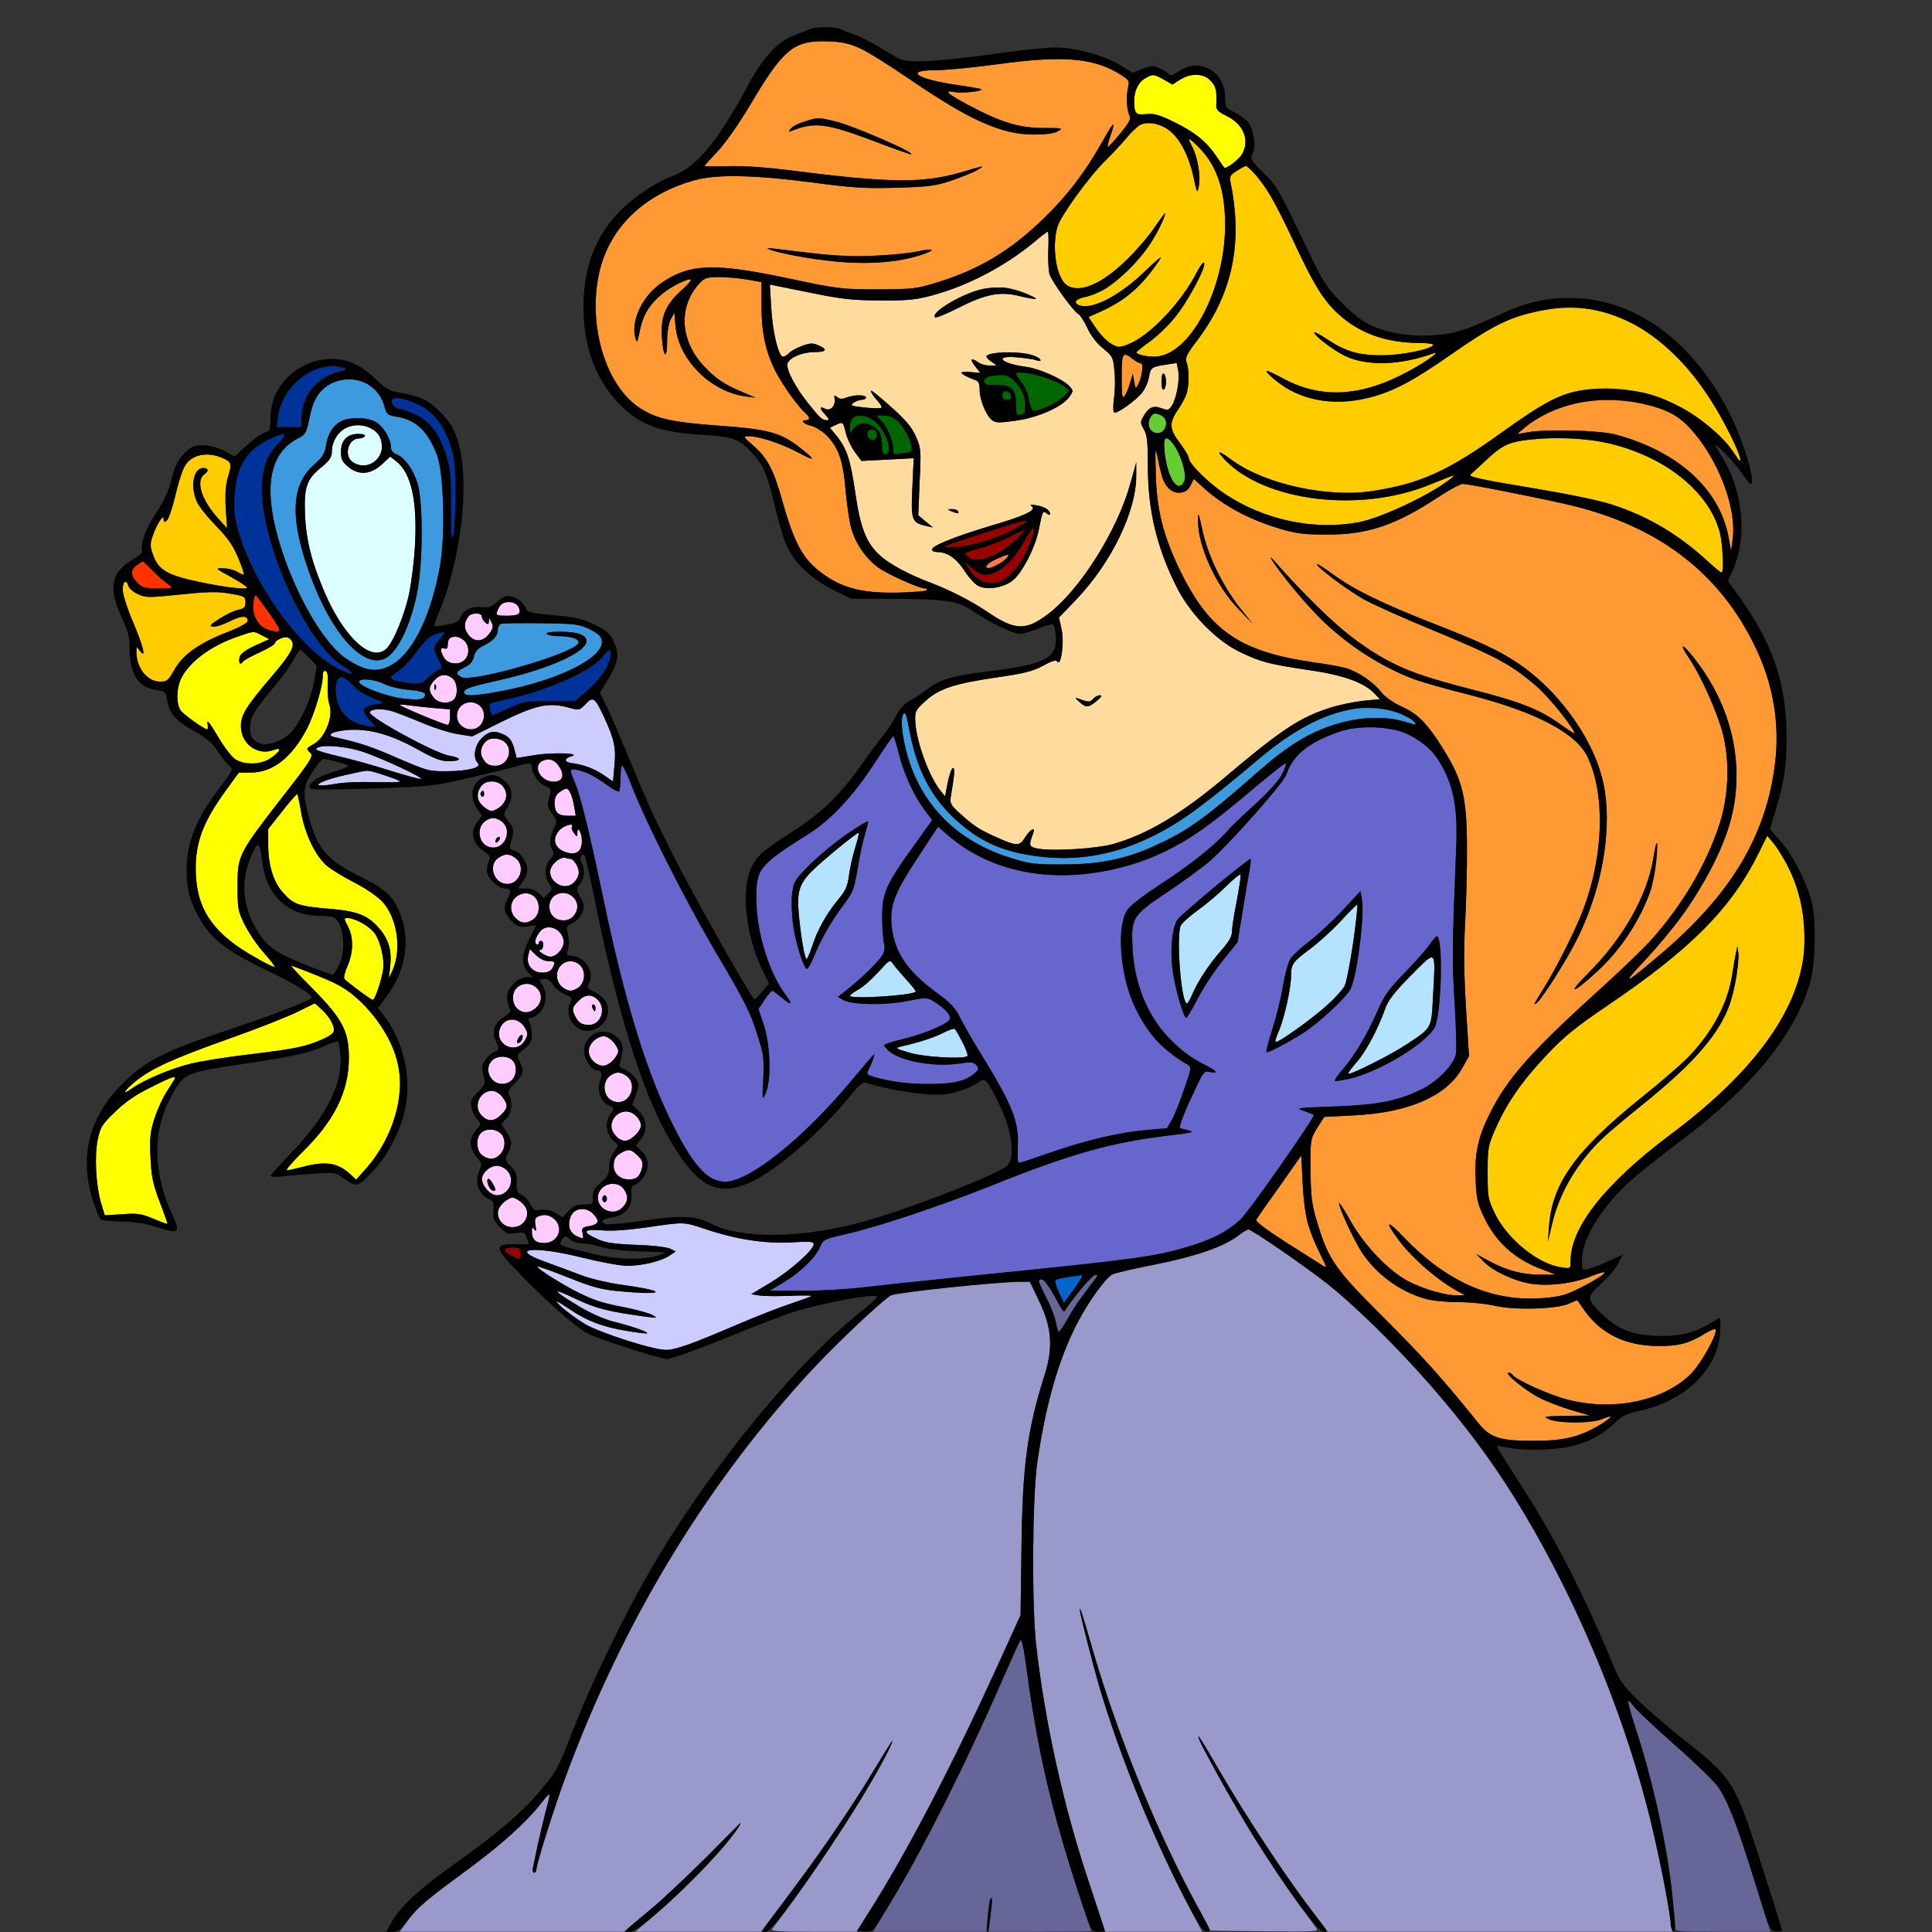 <?xml version="1.0" encoding="utf-8"?>
<!-- Generator: Adobe Illustrator 21.0.0, SVG Export Plug-In . SVG Version: 6.00 Build 0)  -->
<svg version="1.1"
	 id="svg216" inkscape:version="0.92.2 5c3e80d, 2017-08-06" sodipodi:docname="90 #32837.svg" xmlns:cc="http://creativecommons.org/ns#" xmlns:dc="http://purl.org/dc/elements/1.1/" xmlns:inkscape="http://www.inkscape.org/namespaces/inkscape" xmlns:rdf="http://www.w3.org/1999/02/22-rdf-syntax-ns#" xmlns:sodipodi="http://sodipodi.sourceforge.net/DTD/sodipodi-0.dtd" xmlns:svg="http://www.w3.org/2000/svg"
	 xmlns="http://www.w3.org/2000/svg" xmlns:xlink="http://www.w3.org/1999/xlink" x="0px" y="0px" viewBox="0 0 850 850"
	 style="enable-background:new 0 0 850 850;" xml:space="preserve">
<rect x="0" y="0" width="850" height="850" fill="#333333" stroke="none"/>
<style type="text/css">
	.st0{fill:none;}
	.st1{fill:#FF9933;}
	.st2{fill:#FFFF00;}
	.st3{fill:#FFCC00;}
	.st4{fill:#FFDB9D;}
	.st5{fill:#006600;}
	.st6{fill:#990000;}
	.st7{fill:#FF794B;}
	.st8{fill:#003399;}
	.st9{fill:#3E9ADE;}
	.st10{fill:#DEFFFF;}
	.st11{fill:#66CC33;}
	.st12{fill:#FF3300;}
	.st13{fill:#FFCCFF;}
	.st14{fill:#CCCCFF;}
	.st15{fill:#6666CC;}
	.st16{fill:#B4E2FF;}
	.st17{fill:#9999CC;}
	.st18{fill:#0066CC;}
	.st19{fill:#666699;}
</style>
<sodipodi:namedview  bordercolor="#666666" borderopacity="1" gridtolerance="10" guidetolerance="10" id="namedview218" inkscape:current-layer="svg216" inkscape:cx="733.55481" inkscape:cy="617.45594" inkscape:pageopacity="0" inkscape:pageshadow="2" inkscape:window-height="978" inkscape:window-maximized="1" inkscape:window-width="1920" inkscape:window-x="0" inkscape:window-y="1" inkscape:zoom="0.58897835" objecttolerance="10" pagecolor="#ffffff" showgrid="false">
	</sodipodi:namedview>
<g id="g214" transform="translate(0,0) scale(1,1)">
	<path id="path4" class="st0" d="M0-0.1h425h425v425v425h-32.8h-32.8l-2.8-8.7c-8.6-27.3-15.1-46.4-17.3-50.8
		c-4.4-8.8-8.5-13.3-21.3-23.3c-6.9-5.3-16.4-13.4-21.2-18c-7.2-6.9-9.1-9.4-11.4-15c-13.4-32.6-27.2-59.4-43.1-83.6
		c-5-7.7-9-14.2-8.9-14.4c0.2-0.1,2.3,0.2,4.7,0.7c6.4,1.5,20.5,1.3,27.7-0.4c8.3-2,13.7-4.8,19.2-10c3.8-3.6,5.7-4.5,11.7-5.8
		c19.8-4.4,33.8-18,35.1-34.3c0.2-3.5,0.2-6.4-0.2-6.4c-0.3,0-2.3,1.1-4.4,2.4c-6.2,4.1-14.4,5.9-24.2,5.4
		c-10.5-0.6-16.1-2.9-22.9-9.3c-7.2-6.8-7.3-7.6-0.6-13.7c3.1-2.8,6.5-6.8,7.5-8.9l2-3.8l-6.3,2.8c-3.4,1.6-7.4,3.1-8.9,3.5
		c-2.8,0.6-2.8,0.6-2.8-4.1c0-9.4,9.4-24.3,22.4-35.6c4-3.5,13.5-11,21.2-16.8c31.6-23.6,51.1-47.9,57.1-70.9c2.1-8,2.3-26.3,0.4-34
		c-2-8.3-8.4-20.9-13.7-26.8l-4.7-5.3l2.6-8.7c3.8-12.5,4.7-19,4.7-32.6c0-22.1-6.1-40.4-19.8-59.5l-6-8.4l2.4-5.4
		c6.2-14,4.2-34.4-4.8-48.9c-4.2-6.8-4.2-7,0.6-2.4c2.6,2.5,6.4,6.9,8.4,9.9c3,4.4,3.8,5,4,3.3c0.5-3.4-3.7-17-8.2-26.8
		c-15.4-32.8-40.8-52.8-68.6-54.1c-12.3-0.6-21.4,1.3-34.4,7.3c-15,6.9-19.7,8.4-29.3,9c-10,0.7-20.5-1.1-28.1-4.8
		c-2.6-1.2-8-5.5-11.9-9.5c-6.3-6.3-8-8.9-13.4-20C562.2,82.4,562,82.1,555.8,76c-5.4-5.4-5.8-6.2-4.8-8.2c1.7-3,0.7-10.5-1.7-13.8
		c-1.1-1.4-3.9-3.5-6.2-4.6c-3.9-1.9-4.1-2.2-4.1-6.6c0-11.3-11.2-17.7-20.3-11.5c-2.9,2-3.8,2.2-4.7,1.1c-0.6-0.7-2.4-1.8-4.1-2.5
		c-2.4-1.1-3.7-1-7.3,0.4l-4.3,1.7l-5.9-3.6c-7.2-4.2-19.4-7.5-28.1-7.5c-3.5,0-12.7,0.9-20.6,2c-32.1,4.4-43.8,5.1-48.4,2.8
		c-1.5-0.9-5.5-3.1-8.7-5.1c-3.2-2-8-4.4-10.5-5.3c-2.5-0.9-5.4-2-6.3-2.5c-1-0.5-4-0.9-6.8-0.9s-5.8,0.4-6.8,0.9
		c-0.9,0.5-3.9,1.7-6.7,2.7c-7.3,2.6-13.8,9.7-20.9,22.9c-13.4,24.8-22.8,35.9-33.7,39.4c-1.9,0.6-7,3.4-11.1,6.1
		c-18.4,12.1-27.2,28.9-27.1,51.5c0,16.7,5.1,30.8,14.8,41.3c9.3,10.1,18.3,13.6,38.5,14.7c12.9,0.8,15.3,1.7,21.5,8.6
		c4.7,5.2,5.9,8.2,9.6,23.6c1.6,6.9,4.1,14.8,5.5,17.6c3.6,7.1,11.1,14,20.1,18.4l7.7,3.8l20.5,0.1c23,0.2,26.5,0.8,34.3,6.1
		c6.8,4.6,16.7,9.3,19.6,9.3c1.2,0,4.9-1.1,8.2-2.4c3.3-1.4,6.1-2.1,6.4-1.8c1.1,2,1.5,8.3,0.7,10.4c-2.1,5.5-8.7,7.8-29.6,10.3
		c-15.4,1.9-20.9,3.5-26.6,7.8c-2.3,1.8-5.8,4.1-7.8,5.2c-2.2,1.2-4.4,3.6-5.6,6.1c-1.1,2.3-3.6,6.1-5.5,8.5
		c-2,2.4-6.8,8.9-10.7,14.4c-9,12.7-17,20.4-30.3,28.9c-12.6,8.1-14.6,9.9-17.3,15.1c-4.8,9.3-2.7,30.3,4.6,45.1l3,6.2l-2.9,3.5
		c-1.6,2-3.1,3.6-3.4,3.6c-1,0.2-28.5-48.7-36.3-64.4c-9-18-10.8-22.1-19.8-43.8c-3.8-9.2-8-19-9.4-21.7l-2.6-5.1l3.5-5.7
		c4.6-7.7,5.2-11,2.8-16.5c-1.7-3.8-2.9-4.9-8.5-7.7c-5.5-2.7-8.4-3.4-18.1-4.2c-9.5-0.9-11.7-1.4-12.1-2.8
		c-0.8-2.4-3.5-4.7-6.6-5.5c-2.1-0.5-3.4,0-6,2.3c-2.8,2.4-4.1,2.8-7.2,2.4c-4.2-0.5-8.2,1.5-9.2,4.7c-0.4,1.4-2.1,2.3-5.7,3
		c-2.8,0.6-5.3,0.9-5.6,0.7c-0.3-0.3,0.4-2.7,1.6-5.3c11.5-27.1,14.7-65.9,6.6-81.4c-2.3-4.6-8.4-10.8-12.5-12.9
		c-2-1.1-6.5-2.4-9.9-2.9c-5.5-0.9-6.8-1.6-11.6-6.1c-6.6-6.3-12.3-8.9-19-9c-15.1,0-27.4,11.6-27.4,26.1c0,5.2-0.2,5.7-2.4,6.3
		c-1.3,0.3-4.9,2.8-7.9,5.5l-5.4,5l-4.8-2.5c-3-1.5-6.6-2.4-9.3-2.4c-3.8,0-5,0.5-8.2,3.7c-2.9,3-4,5.3-5.5,11.1
		c-1.2,5.1-3.2,9.5-6.5,14.5c-4.8,7.3-7.5,14.3-6.5,16.9c0.4,0.9-0.9,2.2-3.4,3.6c-10.1,5.7-11.7,13-5.6,25.8
		c2.7,5.7,3.5,8.6,3.5,13.1c0,11.9,3.6,17.7,11.5,18.9c4.1,0.6,4.4,0.8,5,4.3c1,6.1,3.6,9.1,11.5,13.6c5.7,3.2,8.3,5.4,10.8,9.1
		c1.7,2.7,4.1,5.6,5.1,6.4c1.9,1.4,1.7,1.8-4.5,10c-10.9,14.4-15,25.5-14.2,39.2c0.4,6.4,1.1,9.1,4.1,15.2
		c5.6,11.2,11.7,16.2,31.2,25.7c13.9,6.7,20.9,11.1,19.4,12.2c-2.3,1.7-17.9,7.7-32.6,12.6c-32.8,10.9-39.8,14.4-50.9,25.5
		c-14.5,14.5-18.7,32.4-12.3,51.6c1.2,3.6,2.6,6.9,3.1,7.5c0.5,0.5,4.6,1,9.1,1c5.7,0.1,10.4,0.8,15.5,2.4
		c10.3,3.3,10.8,2.8,6.7-6.1c-3.6-7.8-6.5-20-6.5-27.1c0-11.4,5.4-25.9,12-32.2c2.8-2.7,4.4-3,25.2-6.2c23.3-3.4,30.4-5.1,37.6-8.5
		c2.4-1.1,4.6-1.8,4.9-1.4c0.4,0.3,0.8,3,1.1,6c1,12.3-6.1,26.6-21,42.2c-5.4,5.6-9.8,10.5-9.8,10.9s2.6,0.5,5.8,0.1
		c3.1-0.4,9.5-0.9,14.2-1.2c8.3-0.6,8.6-0.5,12.8,2.5c5.1,3.8,5.8,3.6,13.2-4.6c5.6-6.1,10.8-16.1,12.9-24.8
		c3.6-14.7-0.2-31.7-9.7-43.5l-2-2.4l3.9-5.1c9.1-12.1,10.9-26.8,4.7-39.2c-2.9-5.9-6.1-8.4-17.7-14.3
		c-13.8-6.9-17.6-11.7-21.6-26.9c-2.4-9.2-2-12.4,2.1-18.6c2-3,4.1-5.5,4.6-5.5c1.7,0,10.3,2.3,11,2.9c0.5,0.4-2.5,1.7-6.5,2.8
		c-7.4,2.2-11.9,5.5-10.1,7.3c0.6,0.6,10.5,0.6,27.4,0c25.8-0.9,26.9-1,43.5-4.9c9.4-2.2,18.6-4.5,20.5-5.1c4.7-1.4,6-1.3,6,0.5
		c0,3,2.9,7.2,5.8,8.4c2.8,1.2,2.9,1.4,1.8,5.1c-0.9,3.5-0.7,4.3,1.3,7.1c2.3,3,2.3,3.3,0.7,6.6c-1.9,3.9-2,6.6-0.6,9.4
		c0.8,1.5,0.6,2.4-1,4.1c-2.4,2.6-2.6,7.5-0.4,10.7c1.5,2.1,1.5,2.4-0.4,4.3l-2,2l-2.1-2.1c-1.3-1.3-3.4-2.1-5.7-2.1h-3.5l2-2.9
		c1.2-1.6,2.1-3.9,2.1-5.1c0-3.5-2.9-7.9-5.6-8.6c-2.1-0.5-2.4-1.1-1.9-2.8c1.8-5.6,1.7-7.3-0.8-10.1c-2.4-2.9-2.4-2.9-0.6-5.9
		c2.9-4.7,2.5-8.9-1.2-12c-3.3-2.8-5.5-3.2-9.2-1.5c-5.2,2.3-6.4,8.8-2.7,14l2.1,2.8l-2.2,3c-3.1,4.2-2,9.4,2.6,12.4
		c2.3,1.4,3.3,2.7,2.9,3.7c-1.9,5-1.6,6.9,1.4,10c1.7,1.6,3.9,3,5,3c2.9,0,3.3,1,1.7,4.1c-2.2,4.2-1.8,6.7,1.5,10.1
		c2.7,2.6,3.6,3,7,2.5l3.9-0.5L233,413c-3.6,7-3.8,11.4-0.8,14.6l2.1,2.3h-2.7c-1.7,0-3.9,1.1-5.8,3c-3,3-3.5,6.4-1.5,11
		c0.5,1-0.4,2.2-2.8,3.7c-4.2,2.8-5.3,6.4-3.2,10.8c1.5,3.1,1.5,3.3-0.8,4.3c-1.3,0.6-3.2,2.3-4.1,3.8c-1.5,2.1-1.6,3.3-0.7,6.5
		c1,3.8,0.9,4.1-2.5,7.5c-2.9,2.9-3.4,3.9-2.8,6.6c0.3,1.8,1.5,4.1,2.5,5.3c1.9,2,1.9,2-0.5,4.8c-3.1,3.7-3.1,7.7,0.2,11.7
		c2.3,2.7,2.5,3.4,1.5,5.6c-2.4,5.3-0.9,10.4,3.6,12.8c2.4,1.2,2.7,1.9,2.4,5.5c-0.2,3.5,0.2,4.6,2.9,7.2c2.7,2.8,3.5,3.1,6.9,2.5
		c3.6-0.5,4-0.4,4.9,2.2l0.9,2.7h-6c-9.9,0-9.6,1.2,4,15.1c11.1,11.3,23.1,21.7,27.9,24.2c4.8,2.5,31.9,11.2,34.8,11.2
		c1.7,0,12.5-3.8,23.9-8.4c11.5-4.7,24.7-9.8,29.5-11.5c12.5-4.3,39.3-9.4,39.1-7.4c0,0.4-3.2,3.4-7.2,6.5
		c-29.6,23.6-68.1,71-93.8,115.8c-10.9,19-25.4,49.1-32.3,67c-7.3,18.8-7.5,19.2-15.6,28.7c-7.9,9.3-18.7,18.4-37.9,32.1
		c-14.8,10.5-22.5,17.7-26.7,24.7l-2.6,4.5H84.9H0v-425V-0.1z"/>
	<path id="path6" class="st1" d="M364.5,18.2c10.5,0.4,14.8,2.5,36.2,17c26.1,17.8,39.8,23.9,53.8,24c5.3,0,9-0.4,10.8-1.4
		c2.6-1.4,2.3-1.5-6-1.5c-10.7,0-18.5-2.3-32.5-9.7c-10-5.3-12.1-7.1-6.8-6.1c3,0.7,12.6-0.4,11.7-1.2c-0.3-0.3-5-1.1-10.5-1.9
		c-17.6-2.5-23.7-6.5-9.9-6.5c4.7,0,17-1.2,27.3-2.6c28.9-4,42.4-2.9,54.2,4.4c3.9,2.5,4.2,2.9,3.5,5.7c-0.9,3.8-0.6,10,0.6,12.4
		c0.8,1.4,0,3-4.1,8c-2.8,3.4-5.2,6-5.4,5.8c-0.3-0.2,0.3-2.3,1.1-4.7c2.6-7.4,1.6-6.8-3.5,2.4c-7.7,13.6-15.4,23.7-25.9,33.9
		c-14.9,14.4-28.8,22.6-47.6,28.3c-8.2,2.5-10.4,2.8-25.5,2.8c-15.9,0-17.3-0.2-39-4.8c-32.6-6.9-43.5-6.6-55.9,1.9
		c-8.4,5.7-13.6,16.6-11.6,24.2c0.7,2.5,0.9,2.3,1.9-2.7c1.5-7,3.5-10.6,8.3-15.2c3.6-3.5,11.3-7.7,14.1-7.8c0.8,0-1.1,2.3-4.2,5
		c-6.9,6.4-9,11.4-8.4,20.5c0.6,9,2.3,10.3,2.3,1.7c0-4.1,0.7-7.8,1.6-9.6l1.6-2.9l0.5,6c1.4,14.7,15.4,28.7,30.8,30.8l4.5,0.6
		l-5.6-2.4c-8.4-3.5-12.3-6.2-17.7-12.1c-10.1-11.1-10.7-25.9-1.4-35.9c2.3-2.4,3.3-2.7,8.6-2.7c3.2,0,8.8,0.5,12.3,1.1l6.3,1.1
		v10.2c0,11.9,1.8,20.3,6.1,28.9c3.1,6.1,10.2,16,13.3,18.6c2,1.7,2.1,3.1,0,3.1c-2.5,0-0.6,1.8,2.7,2.5c1.6,0.4,4.5,2.2,6.3,3.9
		c5.5,5.5,7.5,11.2,8.6,24.3c0.6,6.5,1.7,14.1,2.5,16.8c1.9,6.8,6.5,13.4,11.9,17.3c4.1,3,18,9.2,20.6,9.2c0.6,0,0.9,0.3,0.7,0.8
		c-0.3,0.4-5.6,0.8-11.9,1c-14.5,0.4-23.5-1.5-31.5-6.7c-10.3-6.7-14.2-13.1-19.8-32.6c-4.2-15-6.7-19.7-13.1-25.4
		c-4.3-3.7-4.5-4.1-2.3-4.1c4.8,0,14.5,3.2,21.7,7c8.1,4.4,8.5,3.8,1.1-2c-8.3-6.5-13.9-8.1-35.3-9.6c-20.6-1.5-27.6-3-34.8-7.6
		c-15.1-9.6-23.2-35.9-18.3-59.1c4.3-20.2,19.7-35.2,42.5-41.4c9.6-2.6,26.3-2.2,51.5,1.1c17.9,2.4,23.3,2.7,37,2.3
		c13.8-0.4,17.1-0.8,24-3.1c4.4-1.5,9.6-3.6,11.5-4.7c3.8-2.2,3.2-2.1-7.5,1.1c-16.3,4.7-31.2,4.6-71.8-0.6
		c-13.3-1.7-23.2-2.4-30.2-2.2c-5.8,0.2-10.5,0.1-10.5-0.1c0-0.2,2.7-3.2,6-6.7c3.5-3.8,9.5-12.4,14.7-21.2
		c9.8-16.6,15.5-23.4,21.6-25.6C355.1,18.4,359.1,18,364.5,18.2z M360,52c-3.2,0.1-10.8,3-12.1,4.6c-1.2,1.5-1.2,1.6,0.6,0.9
		c9.9-3.9,14.9-3.3,35.2,4.3c8.9,3.4,16.6,6.1,17,6.1c3.2-0.2-25.2-12.6-33.2-14.5C364.2,52.6,360.8,52,360,52z M340.7,109.4
		c-7.4-1-0.7,1.2,10.5,3.4c20.4,3.9,40.4,3.8,53.6-0.5c7.2-2.3,6.6-3.4-1-1.7c-10.8,2.3-30.8,2.7-45.6,0.9
		C350.9,110.6,343.1,109.7,340.7,109.4z"/>
	<path id="path8" class="st2" d="M512,35l3.8,2.2l3.5-2.2c4.7-2.9,10.1-2.8,13.2,0.4c2.4,2.3,3,4.6,2.6,10.7c-0.1,2.2,0.7,3,4.5,4.9
		c7.5,3.6,10.4,10.7,6.8,16.9c-1.5,2.4-7.1,6.7-7.8,5.8c-0.2-0.1-1.7-2.4-3.4-4.9c-4.4-6.5-9.4-10.6-18.6-15.1
		c-6.6-3.2-8.9-3.9-12.3-3.5c-4.7,0.5-5.3-0.2-5.3-6.1c0.1-4.5,1.9-8,5.1-9.8C507.3,32.5,507.6,32.6,512,35z"/>
	<path id="path10" class="st3" d="M514.7,57.6c4.6,3.7,8.3,11,10.4,20.3c1.6,7.5,1.6,7.5,2.4,3.6c0.8-4.2-0.6-12.3-3-17
		c-2.2-4.2-1.9-4.3,2.1-0.5c8.5,8.1,12.4,19.1,12.4,34.9c0,28.6-15.8,58.1-31.2,58c-3.9,0-7.8-1-7.8-1.9c0.1-0.3,2.6-2.4,5.7-4.6
		c3.1-2.2,8.1-6.9,11-10.5c5.7-6.9,13.8-21.9,13.1-24.2c-0.3-0.7-1.6,1-3.1,3.8c-6.9,13.6-21,28.4-30.4,32c-4,1.5-4.4,1.5-7.5-0.3
		c-1.8-1-4.8-4.1-6.6-6.8l-3.3-4.9l6.2-2.8c8.5-3.9,15.1-9.1,21-16.7c2.7-3.5,4.8-6.6,4.6-6.7c-0.2-0.2-3.1,2.3-6.5,5.6
		c-10.8,10.6-22.8,17.1-28.7,15.6c-3.6-0.9-2.7-2.9,1.8-3.8c2.1-0.4,5.5-1.7,7.7-2.8c5.8-3,16.4-13.3,20.9-20.4
		c3.8-6.1,7.5-13.6,6.6-13.6c-0.2,0-2.3,2.8-4.6,6.2c-2.3,3.5-7.6,9.7-11.8,13.8c-11.2,11.1-21.2,15.4-26.8,11.5
		c-4.6-3.2-6.7-17-4-25.8c1.6-5,13.7-21.7,21.1-29c3.2-3.2,7.4-7.7,9.3-10s4.5-4.8,5.7-5.5C504.6,53.2,510.7,54.3,514.7,57.6z"/>
	<path id="path12" class="st3" d="M548.1,73c1-0.2,6.7,6.5,10.2,11.9c1.9,3,6.5,12,10.2,20c9.1,19.6,13.3,26.6,19.7,32.7
		c9.4,8.9,21.3,13.2,36.1,13.3c3.8,0,6.6,0.4,6.3,0.9c-1.2,1.9-13.5,4.4-22.1,4.5c-10.4,0.1-16.2-1.5-24.4-6.9c-3-2-5.6-3.4-5.8-3.2
		c-0.9,0.9,8.5,8.1,13.7,10.5c9.6,4.5,24.3,4,38.5-1.2c3.9-1.5-2.3,3.2-10,7.4c-21.3,11.8-39.2,12.8-56.4,3.4
		c-3.5-1.9-6.5-3.3-6.8-3.1c-0.7,0.7,6.5,6.6,10.7,8.7c10.2,5.2,21.9,6.2,34.6,3c10.5-2.7,19.1-7.3,35.9-19
		c16.3-11.4,23.9-15.4,34-18c26.2-6.7,47.1,0,67.6,21.7c7.8,8.3,14.3,18.1,21,31.4c5,10,6.3,15.5,2,8.6c-1.2-2-5.5-6.7-9.6-10.5
		c-15.2-14.2-37.5-20.8-58.1-17.3c-9.5,1.7-16.3,5.3-34.9,18.6C637,207.3,624.8,212.8,604,216c-19.9,3.1-47.6-3-62-13.6
		c-6.1-4.5-7.3-4.5-2.9,0.1c17.6,18.2,59.3,23.2,89.8,10.8c11.7-4.7,11.9-4.8,9.6-2.9c-8.4,6.9-30.7,17.5-40.9,19.4
		c-19.6,3.6-41.4-1-58.7-12.5c-7.1-4.7-15.9-13.4-15.9-15.8c0-0.8-1.8-3.8-4-6.7c-4.6-6.1-4.7-8.8-0.7-14.6c1.4-2.1,3.1-5.1,3.6-6.6
		c1.3-3.5,1.4-10.7,0.2-14c-0.8-2.1-0.2-3.5,4.6-9.8c15.5-20.5,20.2-42.7,14.7-69.5c-0.5-2.7-0.2-3.3,2.8-5.2
		C546,74,547.7,73,548.1,73z"/>
	<path id="path14" class="st4" d="M461,101.9c0.3,0,0.4,3.6,0.2,8.1c-0.2,4.4,0.1,9.3,0.6,10.8c1.2,3.4,10.9,16.8,12.7,17.4
		c0.7,0.3,2.4,3,3.8,5.9c1.5,3.4,4.1,6.8,6.9,9.1c4.3,3.5,4.6,4.1,5.1,10c0.4,3.4,0.3,8.8-0.2,12c-0.4,3.2-0.4,6,0.1,6.3
		c1.1,0.7,9-4.9,12.1-8.5c1.4-1.7,2.8-4.8,3.2-7c0.7-4.3,1.1-4.6,7.7-5.6l4.5-0.7l0.7,3.5c0.7,4-0.8,12.1-2.9,15.4
		c-1.3,1.9-1.8,2-4.5,1c-3.6-1.4-5.7-0.4-8,3.7c-1.4,2.4-1.3,2.9,0.3,5.7c1.4,2.5,1.7,5.5,1.7,15.9c0,19.9,4.1,36.7,13.1,54.2
		c6.1,11.7,17.6,23.2,27.9,28c8.9,4.2,12.2,5.1,30.5,7.8c14.9,2.2,23.8,5.5,28.3,10.3l2.3,2.4l-7.2,0.7c-3.9,0.4-10.1,1.7-13.8,2.8
		c-14,4.3-22,9.6-47.7,31.3c-18.9,15.9-34.1,24.9-48.9,29c-7,1.9-25.2,3.1-31.9,2.1c-5-0.8-5.2-1.2-3-7c1.1-3-1.4-1.6-3.6,1.9
		c-2.5,4.1-3.7,4-13.8-0.6c-6.6-3-9.2-4.7-15.6-10.6c-3.4-3.2-3.8-3.9-3.2-7.2c1.6-9.4,1.8-12.1,0.9-12.1c-0.6,0-1.6,2.8-2.3,6.2
		l-1.2,6.3l-2-2.5c-5.1-6.3-10.7-21.8-11.1-30.4c-0.2-4.6,0-5,4.6-9.2c6-5.4,12.7-7.6,32.1-10.4c11.1-1.6,15.1-2.6,19.5-5
		c3.8-2.1,5.7-2.7,6.2-1.9c1.7,2.8,3.3-8.6,1.9-14.5l-1.1-4.8l7.6-7.9c15.7-16.5,26.6-39.2,26.4-54.9v-5.5l-2.5,9
		c-5.7,20.9-22.3,47.3-36.5,57.9c-9.7,7.3-14.4,7.1-26.6-1.2c-7-4.7-16-9.3-24.5-12.6c-9.7-3.6-18.5-8.3-22.6-12.1
		c-6.1-5.5-8.7-12.1-11-28.2c-2.1-14.4-3.8-19.3-8.6-25l-2.5-3l2.5-1.2c3.4-1.5,3.2-1.6,4.5,3.4c0.6,2.5,2.4,6.3,4,8.5l2.9,3.9
		l11.5-0.6l11.5-0.6l-0.6,12.9c-0.7,14.3-0.3,15.5,6.1,16.9l3,0.7l-3.3-2.7l-3.2-2.7l0.6-14.7c0.7-14.4,0.6-14.9-1.8-20.3
		c-1.9-4.1-4.6-7.2-10.7-12.6c-4.4-4-8.4-7.2-8.7-7.2c-0.7,0,0.5,2.1,2.9,4.7c1.1,1.3,1.8,2.5,1.5,2.8c-0.3,0.3-3.6,0.3-7.3-0.1
		c-6-0.6-6.6-0.9-5-2.1c1.1-0.7,2.7-1.3,3.7-1.3s1.8-0.5,1.8-1c0-1.3-5.1-1.3-8.6,0c-1.9,0.8-3,0.7-4.1-0.2c-1.2-1-1.4-0.9-1.1,0.8
		c0.5,3.1-2,5.6-4.3,4.3c-2.5-1.3-2.4-0.1,0.3,2.8c1.5,1.6,1.7,2.3,0.7,2.3c-2.1,0-3.1-0.9-8.2-7.3c-5.8-7.2-10-15.2-9.2-17.7
		c0.8-2.6,6.5-5,11.9-5c5.3,0,5.9-1.2,1.6-3c-2.5-1.1-3.7-1-7.4,0.4c-2.5,0.9-5,2.4-5.6,3.2c-0.7,0.7-1.8,1.4-2.5,1.4
		c-2,0-4.6-10.8-5.2-21.6l-0.6-10.1l16.9,3.4c14.5,3,19,3.5,31.4,3.6c12.1,0.1,15.9-0.3,23-2.2c15.7-4.2,32.2-12.8,45.5-23.9
		C458.2,103.8,460.7,101.9,461,101.9z M433.1,127c-8.6,1.5-24,10.4-21.7,12.6c0.4,0.4,4.8-1.4,9.9-4c12.5-6.3,18.6-7.5,27.4-5.3
		c3.6,0.9,6.8,1.4,7,1.2c0.2-0.2-1.8-1.2-4.4-2.4C445.1,126.5,439.8,125.9,433.1,127z M434,156.8c0,0.5,1,1.6,2.3,2.4l2.2,1.6h-3
		c-1.7,0.1-4.1-0.6-5.3-1.5c-3.2-2.2-3.7-1.3-1,2.1l2.1,2.7l-4.1-0.4c-2.3-0.2-4.2-0.1-4.2,0.3c0,0.6,3.3,2.3,6.3,3.3
		c1.2,0.4,1.7,1.6,1.7,4.3c0,4.3,2.8,11.1,5.4,13.2c1.5,1.3,3.1,1.3,10.4,0.3c10-1.4,20.4-6,23.6-10.4c1.9-2.7,1.9-2.8,0.1-4.8
		c-2.8-3.1-13.4-7.8-19-8.5c-11-1.4-14.7-5.1-4.2-4.2c3.4,0.3,7.3,0.8,8.6,1.3c1.7,0.5,2.2,0.4,1.7-0.4c-0.4-0.6-2.3-1.6-4.4-2.2
		C447.5,154.4,434,155,434,156.8z M512,164.4c-0.6-0.4-1,1-1,3.5c0,2.5,0.4,3.9,1,3.5c0.6-0.3,1-1.9,1-3.5
		C513,166.3,512.6,164.7,512,164.4z M455.9,222.3c-2.4-0.4-3-0.3-2,0.4c2.4,1.7-2.9,4.2-18.6,8.8c-15.5,4.7-25.3,8.6-25.3,10.3
		c0,0.6,1.1,1.1,2.5,1.1c4.4,0,8.4,2.9,12.1,8.6c2,3.1,4.7,5.9,6.2,6.5c4.1,1.6,10.7,0.5,14.6-2.5c4.2-3.2,10-14.4,11.6-22.3
		c1.7-8.5,1.8-8.7,3.5-7.3c0.8,0.7,1.5,0.8,1.5,0.2c0-0.5-0.6-1.5-1.3-2.1C459.9,223.4,457.8,222.6,455.9,222.3z M418.7,224
		c-2.1,0-2.1,0.1-0.2,0.9c2.8,1.2,3.7,1.2,3,0C421.2,224.3,419.9,223.9,418.7,224z M483.9,305.9c-0.9,0-2.2,0.7-3,1.6
		c-1.2,1.5-2,1.5-6.4-0.1c-1.7-0.6-1.7-0.4,0.4,1.4c2.9,2.7,3.9,2.6,7.6-0.4C484.6,306.7,485,305.9,483.9,305.9z"/>
	<path id="path16" class="st5" d="M468,169.8l2.5,2l-2.4,2.5c-2.6,2.8-11.7,7-13.6,6.3c-0.6-0.3-1.5-2.4-1.8-4.7
		c-0.3-2.2-1.7-5.6-3.1-7.5c-1.4-1.8-2.6-3.6-2.6-3.9C447,162.2,463.6,166.4,468,169.8z"/>
	<path id="path18" class="st5" d="M449.9,172.6c1,2,1.6,9.3,0.7,9.3c-0.2,0-1.1,0.3-2,0.6c-1.3,0.5-1.6-0.2-1.6-4.3
		c0-7.1-1.6-8.8-8.4-8.8c-4.6,0-5.6-0.3-5.6-1.7c0-0.9,1-1.8,2.3-2.1C442.7,164.2,446.5,165.9,449.9,172.6z"/>
	<path id="path20" class="st5" d="M442.7,172.1c2.6,0.5,2.9,3.8,0.4,3.8c-1.5,0-2.1-0.6-2.1-2.1C441,172.4,441.5,171.9,442.7,172.1z
		"/>
	<path id="path22" class="st6" d="M450.2,230.4c-7.4,5.3-23.9,10.6-32.2,10.4c-4.3-0.1-4.2-0.1,15.5-6.5
		C450.9,228.7,453.7,228,450.2,230.4z"/>
	<path id="path24" class="st6" d="M454,236.6c-3.5,10.6-9.7,18.4-15.8,19.8c-4.2,0.9-9.3-1.6-11.6-5.6l-2-3.4l3.3,2.7
		c1.8,1.6,4.1,2.8,5.1,2.8c6,0,12.4-5.4,17.7-14.8C454.6,231.2,455.9,230.6,454,236.6z"/>
	<path id="path26" class="st6" d="M451,232.9c1.6-0.1-8.1,8.3-11.9,10.3c-6.5,3.5-10.5,4-13.2,1.8c-2.1-1.7-2.1-1.7,4.7-3.6
		c3.8-1,9.8-3.3,13.4-5.1C447.6,234.5,450.7,233,451,232.9z"/>
	<path id="path28" class="st7" d="M442.9,245.5c-1.4,1.7-6.2,4.4-7.9,4.4c-2.4,0-0.7-2.1,3.3-3.9
		C443.5,243.6,444.6,243.5,442.9,245.5z"/>
	<path id="path30" class="st1" d="M498.3,157.9c1.4,1.1,3,2,3.7,2c1.3,0,0.4,6.3-1.4,9.5c-0.9,1.8-1.1,1.7-1.6-1.5l-0.6-3.5l-1.2,4
		c-0.6,2.2-1.7,4.8-2.4,5.8c-1.1,1.4-1.3,0-1.3-8.3C493.5,155.1,493.9,154.5,498.3,157.9z"/>
	<path id="path32" class="st8" d="M150.9,161.8c2,0.5,1.8,0.8-2,1.8c-9.5,2.5-15.7,10.1-16.2,19.6l-0.2,4.7h-5.4h-5.4l0.6-4.5
		c1.5-10.3,9.3-19.2,19.2-21.6C145.2,160.9,147.8,160.9,150.9,161.8z"/>
	<path id="path34" class="st9" d="M169,178.4c1.1,4,1.5,4.3,5.3,4.9c8.7,1.4,13.7,6.1,17.9,16.7c3,7.5,3.8,34.9,1.4,48.8
		c-3.7,21-11.4,37.5-20.5,43.2c-6.6,4.2-12.1,3.6-20.9-2.3c-14.8-10.1-33.2-50.8-33.2-73.6c0-11.6,4.1-19.3,12.6-23.5
		c2.7-1.4,3.3-2.4,4.4-7.9c1.8-9.4,5-14.3,11-16.7C156.1,164.4,166.4,169.3,169,178.4z M149.9,185.4c-3.5,1.9-5.7,5.5-6.5,10.7
		c-0.5,3.5-1.6,5.1-5.5,8.6c-10.2,9-10.4,24.5-0.9,49.8c9.1,24.4,22.6,39.3,32,35.4c5.7-2.4,11.6-14.3,14.6-29.6
		c2.5-12.6,2.6-39.7,0.1-47.6c-1.9-6.2-5.7-11.5-9.4-12.9c-1.4-0.5-2.3-1.7-2.3-3c0-3.6-3.2-9-6.4-11
		C161.9,183.5,153.7,183.3,149.9,185.4z"/>
	<path id="path36" class="st10" d="M167,191.8c4.2,8-4.6,16.6-11.8,11.5c-4.1-2.8-2-10.4,2.8-10.4c1,0,2.2-0.5,2.5-1
		c0.4-0.6-0.8-1-2.9-1c-4.9,0-7.6,2.9-7.6,7.9c0,3.2,0.6,4.4,3.1,6.5c4.6,3.9,9.8,3.6,14.8-0.9l3.8-3.5l2.7,2.1
		c6.5,5.1,9.2,17.3,8.2,36.4c-0.3,6.6-1.5,16.2-2.5,21.3c-2,9.7-7.1,22-10.2,24.8c-11.2,10.1-34.4-28-35.7-58.7
		c-0.5-12.6,0.6-15.9,7.4-21.4c3.4-2.8,4.4-4.3,4.4-6.6c0-4.1,2.5-8.6,5.8-10.3C156.9,185.7,164.6,187.4,167,191.8z"/>
	<path id="path38" class="st8" d="M193.1,185.3c5.4,7.3,7.4,16.1,7.3,32.1c0,7.7-0.5,15.8-1,18c-0.8,3.1-1,0.3-0.9-12
		c0-13.8-0.3-17-2.2-23.1c-3-9.5-7.1-14.9-13.6-18c-2.9-1.3-5.9-2.4-6.8-2.4c-2.1,0-4.3-2.6-3.4-4
		C174.5,172.6,188.5,179,193.1,185.3z"/>
	<path id="path40" class="st1" d="M734.7,181.6c14.8,6.9,30.1,37.8,27.6,55.7l-0.7,5.1l-1.1-6.1c-3.9-21.1-22.2-37.7-49.6-45.1
		c-6.9-1.9-30.5-2.5-38.9-1l-4.5,0.8l3-2.6c5.5-4.6,13.2-8.5,20.7-10.5C704.7,174.4,722.5,175.9,734.7,181.6z"/>
	<path id="path42" class="st11" d="M511.1,182.9c4,2.2,1.3,8.9-3,7.5c-2.5-0.8-3.5-3.8-2.1-6.5C507.2,181.6,508.3,181.4,511.1,182.9
		z"/>
	<path id="path44" class="st5" d="M389.6,191.6c1.9,4.4,1.8,8.3-0.1,8.3c-1.1,0-1.5-1.2-1.5-4.4c0-5.3-2.2-8.1-6.7-9
		c-2.5-0.4-3.7-0.1-5.3,1.6l-2,2.2v-3.1c0-1.7,0.6-3.4,1.3-3.6C380.3,181.5,387,185.3,389.6,191.6z"/>
	<path id="path46" class="st5" d="M385.7,182.9h3.4c3.9,0,7.4,3,10.3,8.7c1.7,3.5,2.1,7.3,0.7,7.3c-0.5,0-2.3,0.3-4,0.6
		c-2.8,0.6-3.1,0.4-3.1-2c0-3.5-2.5-9.5-5.2-12.3L385.7,182.9z"/>
	<path id="path48" class="st5" d="M383.6,188.9c1.9,0,3,2.8,1.6,4.2c-1.5,1.5-4.3-0.8-3.5-2.8C382,189.5,382.9,188.9,383.6,188.9z"
		/>
	<path id="path50" class="st8" d="M122.8,194.6c-5.1,5.4-6.9,9.6-7.5,17.7c-1.8,23.5,18.9,70.5,35.5,80.6c4.7,2.9,5.5,4.4,1.5,2.9
		c-17-6.4-38.8-34.6-47-60.7c-2.1-7-2.5-9.6-2.1-17c0.7-12.8,5.4-20.4,15.8-25.1C125.8,189.9,126.9,190.4,122.8,194.6z"/>
	<path id="path52" class="st3" d="M744,213.9c6.6,6.4,10.6,12.9,12.6,20.2c1.4,5.3,1.9,17.8,0.8,17.8c-0.3,0-3.2-2.3-6.3-5.2
		c-12.7-11.6-26.1-19.6-41.9-24.7c-5.4-1.8-19.6-4.7-34.6-7.2c-23-3.8-29-5.1-27.6-6.1c0.3-0.2,3.5-3.1,7.1-6.5
		c7.4-7,10.7-8.2,23.9-9.2C704.3,191.1,728.4,198.7,744,213.9z"/>
	<path id="path54" class="st11" d="M513.1,192.9c3.7,0,9.9,15.2,7.8,19.1c-2.7,5.2-7.2-1.5-8.5-12.9
		C511.9,194.2,512,192.9,513.1,192.9z"/>
	<path id="path56" class="st1" d="M509.1,200.4c1.8,9,2.8,12,5,14.3c3,3.3,7.9,2.7,9.7-1.1l1.4-2.9l3.2,2.9
		c9.1,8.5,20.4,14.7,34.3,18.9c7.3,2.2,10.8,2.7,20.8,2.7c18,0.1,30.3-4,49-16.3c5-3.3,10-6,11-6c2.4,0,28.4,5.1,44.5,8.7
		c40.7,9,68.6,30,84.5,63.6c7.7,16.1,10.5,33.2,8.5,50.2c-3.9,32.4-19.4,58.2-51,84.9c-15.6,13.2-17,13.6-6.2,2.1
		c5.7-6.1,13.2-15.1,16.7-20c7.2-9.9,16.1-26.7,19.3-36.1c9-26.5,3.3-55.1-15.6-78.2c-4.5-5.5-5.3-4.7-1.2,1.3
		c5.1,7.4,12.7,24.3,15,33.5c3.2,12.6,2.5,28-1.9,40.9c-5.8,17.1-15.7,33.8-28.9,48.9c-3,3.5-12.5,12.7-21.1,20.5
		c-32.4,29.3-42.7,40.8-50.6,56.6c-5.2,10.3-6.8,17.7-6.3,29c0.3,8.2,0.8,10.6,3.5,16.3c5.3,11.3,13.6,18.9,25.8,23.4l6,2.3h-6.6
		c-7.7,0.1-15.3-1.9-22.9-6.1l-5.5-3l3,3.1c4,4.3,13.6,8.8,21.1,10c7.9,1.2,18.7-0.1,26.4-3.3c3.3-1.3,6-2.1,6-1.7
		c0,1.3-12.5,8.2-18,9.9c-3.6,1-8.9,1.6-15,1.6c-19.7,0-38.2-9-55.2-26.8c-7.7-8.1-8.9-7.6-2.5,1c6,8.1,17.3,17.9,26.2,22.7l3,1.6
		l-3.5,0.1c-5.3,0-14.6-2.7-21.4-6.2c-8.5-4.5-18.9-15.3-25.1-26c-2.7-4.8-5.1-8.6-5.3-8.4c-0.7,0.8,6.1,15.7,9.7,21.3
		c6.4,10,17.3,17.9,28.5,20.9c2.8,0.8,9.2,1.4,14.3,1.4c5,0,12.2,0.7,16,1.6c8.6,2,26.9,1.5,32.5-0.9l3.7-1.6l3.5,5
		c7.2,9.9,17.8,15,31.6,15.2c9.3,0.1,14-1.1,21-5.4c2.5-1.6,4.7-2.4,4.8-1.8c0.7,2-5.9,14-10.2,18.7c-11.6,12.4-34.2,17.4-54.8,12.1
		c-7.8-1.9-23-8.8-24.3-10.9c-0.3-0.5-1.2-1-1.8-1c-2.1,0.1,6.9,7.5,13,10.8c3.2,1.7,9.7,4.2,14.3,5.6l8.5,2.5l-10.5,0.1
		c-9.7,0.2-10.3,0.3-7.5,1.5c4.2,1.9,18.6,1.9,23.2,0c5.3-2.2,5.1-1.2-0.4,2.2c-9.3,5.7-16.6,7.4-30.3,7.3
		c-14.3,0-18.6-1.5-23.8-8.1c-16-19.8-23.9-28.6-41.2-45.9c-21.7-21.6-24.5-25.5-29.6-42.5c-2.3-7.8-2.7-10.9-2.8-22.6
		c-0.1-13.4-0.1-13.6,2.9-18.5l3.1-4.9l13.4-0.7c23.9-1.2,40.7-8.6,47.4-20.9l2.9-5.2l-1.3-20.9c-0.9-14.8-1.1-25.6-0.4-37.6
		c0.5-9.2,0.9-24.6,0.8-34.2c-0.1-21.4-2-28.9-10.5-42.5c-7-11.2-10.9-15.2-18.3-18.6c-3.8-1.7-7.2-4.2-9-6.4
		c-3.3-4.3-10.4-9.1-15.6-10.5c-1.9-0.6-8.2-1.7-14-2.5c-32.7-4.7-46.1-14-59.1-41c-7.2-15-10-26.2-10.4-42
		C508.2,197.8,508.3,196.3,509.1,200.4z M529,233.2c-1.7-7.9-1.9-8.3-1.9-4.2c-0.2,11.1,7.9,28.8,17.7,38.9l6.3,6.5l-5.6-7
		c-3.1-3.9-7.6-11.1-10.1-16.2C532.6,245.5,530.2,238.7,529,233.2z M562.1,248.4c-6.7-7.8-1.8-0.2,6.9,10.5
		c12.5,15.5,26.3,27,41.3,34.6c9.9,5.1,15.3,6.9,36.5,12.3c29.4,7.6,46.9,16.9,51.8,27.5c8,17.3,6.8,45.3-3.1,69.5
		c-3.6,8.7-10.6,22.6-15.6,30.8c-2.3,3.8-4.4,7.2-4.7,7.7c-0.3,0.5,0.1,0.6,0.7,0.1c2.1-1.2,13-18.4,17.7-27.7
		c14-27.8,17.2-59,8.3-80.4c-6.6-15.8-19.5-31.6-33.6-41.2c-8.6-5.8-16.4-9.5-37.7-17.8c-22.7-8.9-34.7-14.8-44-21.5
		c-3.7-2.8-7-4.8-7.2-4.6c-0.8,0.7,12.8,11,20.1,15.2c4.1,2.3,17.1,8.2,28.8,13c30.2,12.5,35.9,15.6,47,24.9
		c4.7,4,12.6,13.3,16.3,19.1c2.1,3.3,1.8,3.1-5.6-2.1c-8.8-6.2-17.1-9.5-36.6-14.5c-10.7-2.7-22.4-6-26-7.4
		c-16.5-6.2-31.2-16.4-46.9-32.7C570.9,258.1,564.5,251.1,562.1,248.4z M728.9,370.9c-0.3,0-0.9,3-1.5,6.7
		c-2.7,16.5-13.3,35.2-28.7,50.6c-9.9,9.9-6.8,9.2,4.2-1c14.6-13.4,24.5-32.1,25.8-48.6C729,374.4,729.1,370.9,728.9,370.9z"/>
	<path id="path58" class="st3" d="M97.4,201.3c4.5,1.9,4.7,2.5,3,8.2c-1.1,3.5-1.4,7.4-1.1,13.9l0.6,9l-4.1-4.5
		c-7.3-8.2-9.8-16.5-5.8-19.3c2-1.4,1.7-2.7-0.6-2.7c-4.2,0-5.8,7.8-2.9,14.6c0.8,2,4.6,6.8,8.5,10.8c5.4,5.6,7.6,8.8,9.9,14.4
		c1.7,4,2.7,7.2,2.3,7.2c-0.4-0.1-1.8-0.7-3.2-1.5s-4.1-1.4-6-1.4c-3.4-0.1-3.3,0.1,3.4,3.7c3.8,2.1,7.1,4.3,7.3,4.8
		c0.4,1.3-14.2-0.7-26-3.6c-9.6-2.4-13.1-4.7-15.2-10.4c-1.5-3.8-1.5-5-0.5-8.2c1.8-5.4,5-10.5,5-8c0,1.5,0.3,1.6,1.4,0.7
		c0.8-0.7,2.4-5.4,3.6-10.4c2.7-11.3,4.5-15.4,7.9-17.2C88.3,199.6,93.2,199.5,97.4,201.3z"/>
	<path id="path60" class="st12" d="M62.8,247c0.1-0.1,2.1,1.8,4.5,4.2c2.3,2.4,5.3,5,6.7,5.9c2.5,1.7,2.4,1.7-4.3,1.7
		c-5.9,0.1-7.1-0.2-9.2-2.4c-3.1-3-3.2-5.8-0.2-7.8C61.5,247.7,62.6,247,62.8,247z"/>
	<path id="path62" class="st3" d="M56.5,257.8c0.3,1.1,2.2,2.7,4.2,3.6c3.4,1.6,4.6,1.6,18.3,0.2c11.2-1.2,16.3-1.4,21.1-0.6
		c7.6,1.2,7.9,1.4,7.9,4.3c0,1.8-0.7,2.5-3.2,3c-1.7,0.3-5.4,2.1-8.2,3.9c-4.2,2.6-4.7,3.3-2.9,3.5c1.2,0.2,4.5-0.9,7.3-2.3
		c5.3-2.7,8-2.7,8-0.2c0,0.8-3.6,2.8-8.7,4.8c-12.5,4.8-19.7,9.9-23.5,16.5c-2.7,4.8-3.3,5.4-6.3,5.4c-5.8,0-10.6-6.1-10.5-13.5
		c0.1-2,0.1-2,1.5-0.1c3,4,1.6-1.9-3-12.7c-2.5-5.9-4.5-12.1-4.5-14.1C54,255.7,55.5,254.7,56.5,257.8z"/>
	<path id="path64" class="st12" d="M112.5,261.9c0.6,0,9.5,12.7,10.2,14.6c0.5,1.5,0.2,1.6-2.7,1.1c-4-0.9-5.7-2.1-7.7-6
		c-0.9-1.9-1.3-4.1-0.8-6.3C111.8,263.4,112.3,261.9,112.5,261.9z"/>
	<path id="path66" class="st13" d="M228,266.9c1.6,3,0.4,4-5,4c-4.3,0-4.9-0.2-4.3-1.8c0.3-0.9,1-2.3,1.6-3
		C221.8,264.1,226.8,264.6,228,266.9z"/>
	<path id="path68" class="st13" d="M212,271.3c0,0.7,0.7,1.9,1.5,2.6c1.2,1,1.5,0.9,1.6-0.6c0-1.6,0.2-1.6,1.1,0.4
		c0.9,1.8,0.8,2.8-0.9,5c-2.8,3.8-6.5,4-9.2,0.6c-2.1-2.7-2.1-5.4,0.1-8.2C207.6,269.5,212,269.5,212,271.3z"/>
	<path id="path70" class="st9" d="M238,274.2c15.4,0.2,16.8,0.4,21.5,2.7c3.8,1.9,5.1,3.1,5.3,5.1c0.8,7.3-18.7,17.1-43.5,21.9
		c-13.1,2.5-17.6,2.6-17.1,0.4c0.2-1.3,3.9-2.5,14.8-4.9c28.5-6.4,45.9-16.1,36.5-20.3c-3.2-1.5-15.9-1.6-15-0.2
		c0.3,0.5,2.9,1,5.6,1c5.5,0,9.3,1.5,8.3,3.2c-2.9,4.7-46.7,17.3-51.4,14.8c-2.8-1.5-2.5-2.4,1.4-4.3c2.4-1.1,3.6-2.5,4.1-4.7
		c0.4-2,1.7-3.6,3.8-4.6c4.8-2.4,6.7-4.5,6.7-7c0-1.2,0.6-2.5,1.3-2.8C220.9,274.2,228.9,274.1,238,274.2z"/>
	<path id="path72" class="st2" d="M115.3,279.6l3.2,1.6l-6.2,2.8c-3.9,1.8-6.4,3.5-6.8,4.9c-0.8,2.4,0.2,4.1,1.3,2.3
		c0.4-0.7,3.8-2.5,7.5-4.2c3.7-1.7,6.7-3.5,6.7-4.1c0-0.6,1.2-1.5,2.7-2.1c2-0.7,3-0.6,4.1,0.5c2.4,2.4,0.8,5.6-8,16
		C108.1,311,106,314.5,106,319.5c0,7.8,7.3,13.1,14.3,10.5c3.9-1.5,3.2,0.6-1.3,3.6c-4.1,2.8-11.2,3.1-15.4,0.5
		c-1.6-1-5-5.4-7.8-10.2c-3.2-5.4-4.8-7.5-4.5-5.8c0.2,1.6,0.2,2.8-0.1,2.8c-1.3,0-10.4-6.5-11.7-8.3c-2.1-3-1.9-10.1,0.4-14.5
		c3.7-7.1,12.9-13.9,24.1-17.8C112,277.5,111.4,277.5,115.3,279.6z"/>
	<path id="path74" class="st8" d="M193.6,281c-3.1,3.7-3.2,4.4-0.7,9.2c1.8,3.5,1.8,3.9,0.3,4.4c-0.9,0.3-3.1,1.9-4.9,3.6
		c-2.9,2.8-3.6,2.9-8.3,2.3c-5.6-0.7-8-1.5-8-2.5c0-0.3,1.6-1.7,3.5-3c2-1.3,5.7-5.3,8.2-8.8c3.2-4.3,5.7-6.6,7.8-7.2
		C196.2,277.6,196.3,277.7,193.6,281z"/>
	<path id="path76" class="st13" d="M204.4,290.3c-2.3,2.4-7,2-8.8-0.6c-2-2.9-2.1-5.2-0.1-4.4c1.1,0.4,1.5-0.1,1.5-1.8
		c0-1.4,0.6-2.7,1.3-2.9C203.9,278.3,208.8,286,204.4,290.3z"/>
	<path id="path78" class="st0" d="M132.1,285.9c0.3,0,2,1.6,3.9,3.5l3.4,3.5l-1.1,6.5c-1.4,8.4-6.8,19.8-11,23.5
		c-4.2,3.8-10.4,5.5-13.5,3.9c-3.1-1.6-3.8-2.8-3.8-6.9c0-4.2,1.7-7.1,10.3-17.4c3.6-4.3,7.6-9.8,8.9-12.2
		C130.5,287.9,131.7,285.9,132.1,285.9z"/>
	<path id="path80" class="st8" d="M268.5,289.1c-1,4.7-4.6,9.9-10.4,14.9l-5.1,4.4h-11.3c-10.6,0-11.6,0.2-18.1,3.3
		c-3.8,1.8-7,3.1-7.2,3c-0.1-0.2-0.5-1.4-0.9-2.8c-0.6-2.5-0.3-2.6,5.7-3.8c18.1-3.7,38.2-12.3,43.5-18.7
		C268.3,285.1,269.3,285.1,268.5,289.1z"/>
	<path id="path82" class="st2" d="M143.3,295.2c0.8,0.3,1.1,2.2,0.9,6c-0.2,3.1,0.1,7.2,0.8,9c1.6,5.1-1.9,14.1-6.6,16.9
		c-3.9,2.3-3.9,2.2-1.8,4.2c1.4,1.4,0.1,3.4-13.1,20.3c-18.6,24-19,24.8-19,38.3c0,9.8,0.2,11,3.2,17c1.8,3.6,5.5,9.1,8.4,12.3
		c2.8,3.2,5,6,4.7,6.2c-0.2,0.2-4.1-1.6-8.5-4.2c-17.3-9.7-24.9-19.8-26-34.6c-1.1-14.2,2.3-24.1,13.2-39l5.6-7.7h5.2
		c9.6,0,17.9-6.4,24.6-19c3.2-6,7.1-18.8,7.1-23.3C142,295.7,142.4,294.9,143.3,295.2z"/>
	<path id="path84" class="st13" d="M199.2,298.6c2.2,2,2.4,7.6,0.3,9.3c-2.4,2-6.7,1.5-8.7-1c-2.4-2.9-2.3-4.9,0.4-7.7
		C193.7,296.5,196.6,296.3,199.2,298.6z M191.6,301.2c-0.3-0.4-0.6,0.2-0.5,1.3c0,1.1,0.3,1.4,0.6,0.6
		C192,302.4,191.9,301.5,191.6,301.2z"/>
	<path id="path86" class="st8" d="M155.1,301.3c2.8,3,5,4.3,12.4,7.2c1.7,0.7,1.4,0.9-1.5,1.2c-3.5,0.4-6,1.7-6,3.2
		c0,0.5,1.2,2.3,2.7,4l2.6,3.1l-3.9-0.6c-2.1-0.4-5.2-1.5-6.8-2.4c-5.1-2.8-8.4-11.9-6.3-17.4C149.3,297,151.5,297.5,155.1,301.3z"
		/>
	<path id="path88" class="st9" d="M169,300.9c2.1,1.1,7,2.3,10.9,2.6c5.1,0.5,7.1,1.1,7.1,2.1c0,2.2-2.7,2.6-10.5,1.6
		c-7.5-1.1-18.5-5.4-18.5-7.2S164.8,298.8,169,300.9z"/>
	<path id="path90" class="st14" d="M266,316c4.3,9.4,5.1,13.1,4.3,21.1l-0.6,6.7l-4.1-2.8c-4-2.8-9.4-4.8-14.4-5.3
		c-3-0.4-3-2.1,0-2.9c5.4-1.4-8-1.9-15.8-0.6l-8.1,1.3l-1.1-4.3c-0.9-3.1-2-4.7-4.1-5.8c-4.4-2.2-6.9-1.9-10.2,1.4
		c-3.1,3.1-4,8.6-1.7,10.9c1.9,1.9-3.8,3.5-13.2,3.6c-8.2,0.1-8.9-0.1-21.9-5.7c-11.9-5.2-16.7-6.8-27.5-9.2c-4.4-0.9-1.8-2.6,5-3.2
		c9.4-0.8,18.9,1.8,30.4,8.1c8,4.5,10.9,5.6,14.5,5.6c5.7,0,5.8-1.5,0.3-2.4c-6.3-1-35.6-17-35.1-19.1c0.4-1.6,5.4-1.8,9.8-0.5
		c2.2,0.7,8.2,3,13.4,5.2s12.2,4.4,15.6,4.9l6.2,1l13.1-6.5c14.9-7.3,20.5-8.5,28.9-6.3c5.2,1.4,5.2,1.4,7.9-1.4
		C261,306.2,261.7,306.8,266,316z"/>
	<path id="path92" class="st13" d="M211.2,310.6c3.8,3.4,1.1,10.3-4,10.3c-5.4,0-8.1-6.2-4.5-10.2
		C204.7,308.5,208.8,308.4,211.2,310.6z"/>
	<path id="path94" class="st13" d="M179.8,310.3c2,0.3,7,0.8,11,1.2l7.2,0.6v3.4c0,1.9-0.5,3.4-1.1,3.4c-1.4,0-20.9-8.1-20.9-8.7
		C176,309.9,177.7,310,179.8,310.3z"/>
	<path id="path96" class="st9" d="M622.1,317.5c1.4,1.7,1.5,1.7-4.5-0.1c-8.3-2.5-20.2-2-30.8,1.5c-11.1,3.5-20.7,9.5-33.3,20.6
		c-22.6,19.9-30.3,25.5-43.3,31.6c-13.8,6.6-25.3,9.1-41.7,9.2c-12,0.1-15.2-0.2-22-2.3c-23.1-6.7-38.8-21.1-46.1-41.9
		c-3.1-9-4.5-19-3.1-21.7c0.9-1.7,1.4-0.5,2.8,7c3.2,17.1,9.4,29.1,20,38.9c10.9,10.1,21.4,14.7,37.6,16.6c17.2,2,33.4-1,49.8-9.2
		c12.4-6.2,21.9-13.2,46.1-33.6c15-12.7,25.8-18.6,39.9-21.8C603.3,310.1,618.2,312.8,622.1,317.5z"/>
	<path id="path98" class="st15" d="M619.7,323.2c7.4,3.8,11.5,7.8,15,14.4c5.2,9.7,6.7,19.1,5.9,36.7c-1.7,41.8-1.8,49.6-0.6,67.5
		c0.6,10.4,0.9,20.3,0.5,22.1c-1,4.6-7.9,11.7-14.8,15.2c-10.4,5.2-19.3,7-38.7,7.7c-16.8,0.6-17.3,0.7-13.2,2
		c2.3,0.8,4.2,1.6,4.2,1.8c0,1.7-28.8,42.8-32.3,46c-5.6,5.2-12.6,8.8-23.1,11.9c-14.7,4.4-21.7,5.4-96.1,12.9
		c-19.2,2-40.4,4.2-47,5s-18.5,1.5-26.4,1.5h-14.5l6-3.6c7.4-4.4,14-10.8,16.1-15.5c1.5-3.5,1.8-3.6,11.7-5.9
		c13.7-3.1,41.3-12.3,63.1-21c35.9-14.4,53.2-19.3,79.5-22.4c8.8-1,10.8-1.5,8.5-2c-1.6-0.4-3.5-0.9-4.2-1.1
		c-0.7-0.3,0.7-4.4,4-11.7c6.6-14.2,6.2-13.6,9.2-13c4.2,0.7,2.9-0.5-4.4-4.3c-7.6-4-17-13-21.4-20.6c-5-8.5-7.9-18.6-8.4-29.5
		c-0.7-13.7-0.4-14.3,16-25.3c7.2-4.8,15.6-11,18.5-13.6c9.5-8.6,31.8-33.9,33.1-37.5c3-8.9,10.2-14.6,24.1-19.2
		C598.5,318.9,612.8,319.6,619.7,323.2z M550.1,377.9c-1.1,0-29.8,23.9-31.9,26.5c-2.5,3.2-3.6,13.9-2.2,23.2
		c1,7.3,4.8,20.3,5.9,20.3c0.3,0,2.6-3.8,5-8.5c2.4-4.7,7.4-12.2,11-16.7l6.6-8.2l2.2-13.6c1.2-7.4,2.6-15.6,3.1-18.3
		C550.3,380,550.4,377.9,550.1,377.9z M599.2,395.7l-0.7-3.6l-7.9,8.5c-4.4,4.7-10.9,10.7-14.5,13.5c-3.6,2.7-7.4,6.2-8.4,7.8
		c-1,1.5-2.4,7-3.3,12.1c-0.8,5.2-3,13.8-4.7,19.1c-1.8,5.4-2.9,9.8-2.4,9.8c1.5,0,10.5-4.8,16.5-8.7c7-4.7,17.5-14.4,20.1-18.6
		c2-3.4,3.6-11.7,5-26.7C599.4,403.7,599.5,397.8,599.2,395.7z M632.2,411.9c-0.4,0-1.8,1.6-3.2,3.6c-1.3,2-6.2,7.5-10.8,12.3
		c-7,7.1-9.1,10-12,16.6c-4.5,10.4-10.4,20.3-15.4,26c-2.2,2.5-3.8,4.8-3.5,5.1c0.3,0.3,3.4-0.2,6.9-1c13.6-3.4,33.6-15.7,37.1-22.7
		c2-4.2,3.4-25,2.3-34.2C633.2,414.5,632.6,411.9,632.2,411.9z"/>
	<path id="path100" class="st16" d="M545.8,384.9c0.2,0.5-0.6,5.7-1.7,11.6c-1.2,5.8-2.1,11.9-2.1,13.5c0,2-1.4,4.4-4.6,8
		c-5.5,6.2-10.7,14.2-13,19.8c-0.9,2.2-2,3.9-2.4,3.6c-2.4-1.5-4.5-28.6-2.6-34c0.4-1.1,3.7-4.1,7.4-6.8c3.7-2.6,9.4-7.4,12.7-10.7
		S545.6,384.3,545.8,384.9z"/>
	<path id="path102" class="st16" d="M597.1,398c1.1-0.2-4,32.8-5.5,35.7c-0.9,1.7-4.3,5.5-7.8,8.6c-6.7,6.1-21.9,16.9-22.6,16.1
		c-0.3-0.2,0.4-2.6,1.6-5.2c2.3-5.5,5.2-18.5,5.2-23.7c0-5.3,0.7-6.3,8.4-12c3.9-2.9,10-8.5,13.6-12.4
		C593.6,401.2,596.8,398,597.1,398z"/>
	<path id="path104" class="st16" d="M630.5,437.7c-0.8,15.2-0.3,14.2-11.7,21.8c-6.7,4.5-24.9,13.6-25.6,12.9
		c-0.3-0.2,1.4-2.5,3.7-5.1c4.1-4.7,9.3-14.4,12.6-23.7c1.2-3.5,4.1-7.2,11.3-14.5C632.2,417.7,631.6,417.2,630.5,437.7z"/>
	<path id="path106" class="st15" d="M393,323.9c0.3,0,1.3,3.2,2.3,7.1c2,8.5,6.4,18.4,11.2,25l3.6,4.8l-8.5,11.9
		c-11.9,16.5-13.6,20.5-13.5,31.2c0.1,4.7,0.4,9.6,0.8,11c0.5,1.5,0.3,3.5-0.5,5c-1.3,2.6-9,10.2-15.8,15.6l-4,3.1l2.5,1.4
		c3.9,2.1,18.4,2.4,28.1,0.4c8.2-1.6,8.7-1.6,11.5,0.1c4.6,2.9,7.3,5.6,7.3,7.5c0,2.1-10.9,6.8-21.7,9.4c-4,0.9-7.3,2-7.3,2.5
		c0,0.4,0.8,1.4,1.8,2.3c5.1,4.6,19.6,7.3,30.7,5.8c6-0.9,7-0.8,8.1,0.7c1.2,1.5,1,2-1.2,3.8c-3.9,3.2-9.2,4.4-19.6,4.4
		c-9.2,0-15.8-0.8-24-3c-3.3-1-3.7-1.3-2.8-3c1.4-2.7,3-7,2.6-7c-0.3,0-4.2,4.6-8.9,10.2c-21.4,26-45.9,45.8-56.6,45.8
		c-8.1,0-14.7-7.6-24.7-28.4c-10.8-22.5-19.9-52.8-28.9-95.9c-5.8-27.8-10.1-45.7-12.6-51.4c-2.5-5.9-2.5-6.2,1.4-5.4
		c4,1,6.9,2.4,12.9,6.7c2.5,1.8,4.9,3,5.2,2.7c0.3-0.4,0.6-3,0.6-6c0-2.9,0.3-5.3,0.8-5.3c0.4,0,2.5,4.6,4.7,10.3
		c5.9,15,22.8,48.5,35.5,70.2c14.1,23.9,16.2,28,19.5,38.8c2.5,7.8,2.7,9.9,2.3,18.5c-0.5,9.4-0.5,9.6,1.1,6.2
		c2.5-5.7,2.1-20.9-0.8-29.8l-2.4-7.2l2.7-4c1.4-2.2,3-4,3.4-4c0.4,0.1,2.2,1.4,4.1,3c4.3,3.7,5.1,3.2,1.8-1.2
		c-7.2-9.4-12.8-27.3-12.9-41.3c-0.2-14.4,0.7-15.4,23.7-30c9.1-5.8,19.2-16.6,28-30.2C388.9,329.4,392.7,323.9,393,323.9z
		 M381.9,361.4c-1.1-0.9-18.4,11.9-25.1,18.5c-7.2,7.2-7.6,7.8-8.3,13.2c-0.4,3.1-0.2,9.2,0.4,13.6c1,7.6,4.4,18.6,6,19.6
		c0.4,0.3,1.8-2.1,3.1-5.2c3.2-7.9,7.6-15.6,13-22.8c4.3-5.7,4.8-7,6.4-16.5c0.9-5.7,2.4-12.6,3.3-15.2
		C381.5,363.9,382,361.6,381.9,361.4z"/>
	<path id="path108" class="st16" d="M377.8,366.4c0.2,0.2-0.5,3.2-1.6,6.7c-1.1,3.5-2.3,9-2.7,12.1c-0.6,4.7-1.5,6.7-4.7,10.5
		c-5.1,6.2-9.2,13.4-11.4,20.4c-1.1,3.2-2.2,5.8-2.5,5.8c-0.9,0-2.6-10.2-3.5-20.1c-1.1-12.4,0.5-14.9,18.1-29.3
		C373.9,369,377.6,366.2,377.8,366.4z"/>
	<path id="path110" class="st13" d="M222.2,326.6c3.8,3.4,1.1,10.3-4.1,10.3c-3.2,0-4.4-0.8-6-3.8c-1.2-2.3-0.1-5.8,2.3-7.4
		C216.3,324.4,220.3,324.8,222.2,326.6z"/>
	<path id="path112" class="st14" d="M159.8,330.8c8.4,2.9,26.8,11.4,25.4,11.9c-0.6,0.2-6.6-1.5-13.4-3.6c-6.8-2.2-16.9-5-22.5-6.3
		c-10.4-2.4-12.2-3.4-8-4.3C145.3,327.7,153.4,328.7,159.8,330.8z"/>
	<path id="path114" class="st13" d="M246.3,337.7c2.2,3.7,1.1,6.2-2.7,6.2c-6,0-9.6-7.3-4.6-9.3C242,333.4,244.4,334.5,246.3,337.7z
		"/>
	<path id="path116" class="st15" d="M565.8,335.8c0.9,2.5-5.3,10.6-14,18.4c-5.4,4.9-10.5,9.8-11.5,11c-4.7,5.7-16,14.9-28.8,23.2
		c-9.6,6.3-14.6,10.2-15.9,12.5c-4.5,7.9-2.6,29.2,3.8,42.4c5.7,11.8,11.8,18.4,23.2,25.2c1.6,1,1.6,1.6-1.6,10.6
		c-1.8,5.3-4.2,11.4-5.4,13.5l-2.2,3.8l-8.4,0.7c-12,1-25.8,4.2-41.2,9.4c-7.3,2.5-14,4.8-14.8,5c-1.3,0.4-1.4-0.7-1.2-7.2
		c0.5-11.1-2.2-17.9-17.1-42.1c-3.1-5-6.8-11.6-8.3-14.5c-2-4.2-4.2-6.5-10.1-10.8c-12.8-9.4-18.5-17.5-19.9-28.6
		c-1.1-9.5,0.8-14.9,11-30.4l9.3-14.2l3.9,3.4c17.2,15.2,41.6,21.1,68.5,16.3c23.2-4,38.1-12.3,67.4-37.3
		C559.7,340.1,565.6,335.4,565.8,335.8z"/>
	<path id="path118" class="st14" d="M161.4,339c1.5-0.1,14.6,4.2,14.6,4.8c0,0.4-5,0.4-11.1,0.3c-6.1-0.2-14,0.1-17.6,0.8
		c-12,2.1-8.2-1,5-4C156.8,339.9,160.9,339,161.4,339z"/>
	<path id="path120" class="st13" d="M216.5,343.9c7,0,8.6,8.4,2.3,11.9c-2.5,1.4-2.9,1.4-5.5-0.5c-3.4-2.5-4-5.7-1.9-9
		C212.6,344.5,213.9,343.9,216.5,343.9z M211.5,348.8c-0.3,0.5-0.1,1.2,0.5,1.6c0.5,0.3,1-0.1,1-0.9
		C213,347.7,212.4,347.4,211.5,348.8z"/>
	<path id="path122" class="st13" d="M249.2,346.9c1.2,0,2.7,3.5,3.4,7.9l0.7,4.1h-3.5c-4.3,0-5.8-1.5-5.8-5.6c0-2.3,0.7-3.8,2.2-4.8
		C247.4,347.6,248.8,346.9,249.2,346.9z"/>
	<path id="path124" class="st2" d="M130.8,349.4c0.2,0.2,1,3.9,1.7,8.1c1.7,9.6,6.4,19.3,11.3,23.4c2,1.7,7.6,5.1,12.3,7.5
		c5,2.6,10.1,6.1,12.2,8.4c6.5,7.2,8.5,20.8,4.4,30.1l-1.6,3.5l0.6-5.6c0.7-6.8-0.8-11.8-5-16.5c-4.9-5.7-9.7-7.5-22.1-8.5
		c-13.2-1.1-15.5-1.9-20-7c-4.3-4.7-6.6-12.1-6.6-21.2v-6.9l6.2-7.8C127.6,352.5,130.6,349.2,130.8,349.4z"/>
	<path id="path126" class="st13" d="M217,359.9c3.1,0,6,3,6,6.2c0,5.9-6,8.9-10.2,5.1c-2.6-2.3-2.4-7.8,0.4-9.7
		C214.4,360.6,216.1,359.9,217,359.9z M219.9,368.4c-0.7-0.7-1.9,0.5-1.9,1.9c0,0.6,0.5,0.5,1.2-0.2
		C219.8,369.5,220.1,368.7,219.9,368.4z"/>
	<path id="path128" class="st13" d="M251.6,363.8c-0.3,0.4,0.1,1.7,0.9,2.7c1.4,1.8,1.4,1.8,1.5,0.1c0-3.7,2-0.4,2,3.3
		c0,4.4-2.1,6.3-6.1,5.3c-5.8-1.4-7.5-5.9-3.7-10C248.2,363.1,252.8,361.8,251.6,363.8z"/>
	<path id="path130" class="st3" d="M777.5,367.7l2.7,3.2c3.8,4.6,8.7,14.2,11,21.4c2.5,8,3.4,22.4,1.9,31
		c-4.3,24.7-23.8,50.2-58.1,75.8c-28.7,21.5-44,40.8-44,55.6c0,3.5,0,3.5-3.9,2.9c-10.2-1.3-23.8-12.3-29.3-23.5
		c-3.1-6.4-3.3-7.2-3.3-18.2c0-11,0.2-11.9,3.6-19.6c4.9-11.2,11.8-21,22.7-32.5c7.4-7.8,12.7-12.1,26-21.1
		c37.4-25.3,55.1-43.2,67.3-68.1L777.5,367.7z M764.8,419.2l-0.4-2.8l-0.6,2.5c-0.3,1.4-1.1,5.8-1.7,9.9c-2,12.9-8.8,25.5-19.8,36.8
		c-3.3,3.2-12.6,11.3-20.9,17.9c-28.3,22.8-38.7,37.4-39.9,56.3l-0.5,6.6l1.9-8.1c3.3-14,11.6-27.7,22.9-38.2
		c2.6-2.4,10.3-8.9,17.2-14.4c28.5-23,37.8-36,41-56.6C764.6,425.2,765,420.7,764.8,419.2z"/>
	<path id="path132" class="st0" d="M115.3,378.6c1.7,15.2,11.2,24.3,25.3,24.3c2.3,0,5,0.3,5.9,0.6c4.6,1.8,6.1,14.4,2.5,21.4
		c-1.1,2.2-2.3,4-2.6,4c-0.2,0-4.6-1.6-9.6-3.5c-13.9-5.4-18.3-8.1-22.3-13.9c-8.1-11.9-9.2-24.1-3.3-36.5
		C113.6,370,114.4,370.7,115.3,378.6z"/>
	<path id="path134" class="st13" d="M227,377.7c4.3,3.5,1.7,11.2-3.8,11.2c-5.8,0-8.7-8.2-4-11.4C222.1,375.4,224.3,375.5,227,377.7
		z"/>
	<path id="path136" class="st0" d="M256.9,375.9c0.4,0,2.4,8.4,4.5,18.7c9.7,48.9,21,85.5,32.5,105.5c12.7,22.1,21.3,26.8,36.4,20
		c11.7-5.4,31.2-22.3,44.2-38.5c3.2-4,5.2-5.6,6.3-5.3c12.4,3.8,27.7,6,35.2,5.1c5.2-0.6,11.5-3,15.2-5.7c2.2-1.6,3.3-0.3,8.2,9.7
		c5.7,11.4,7.4,23.2,3.9,27.3c-2.9,3.4-43,19.1-62.8,24.6c-27.3,7.6-54.1,8-67.6,1.1c-6.6-3.5-13.1-3.8-29.4-1.4
		c-8.4,1.2-16,1.9-16.9,1.6c-2.9-1.1-1.7-2.4,2.6-3c5.8-0.8,9.1-4.6,8.6-9.9c-0.3-3,0-3.9,1.4-4.4c2.8-0.9,5.8-5.4,5.8-8.9
		c0-2.1-0.9-4.1-2.6-5.8l-2.6-2.6l2.1-2.7c3.1-3.9,2.8-8.9-0.8-12.4l-2.9-2.9l1.6-4.4c1.5-4.2,1.5-4.6-0.2-7.2
		c-1-1.5-3.1-3.2-4.7-3.9c-2.1-0.7-2.7-1.5-2.3-2.6c0.4-0.8,0.9-3.2,1.2-5.2c0.3-3-0.1-4.2-2.2-6.2c-5.4-5.5-14.6-1.8-14.6,5.7
		c0,3.7,3.2,8.7,5.5,8.7c2.2,0,2.6,1.5,1.4,5c-1.4,3.9,0.8,9.4,4,10.5c2.5,0.7,2.5,1.3,0.6,3.9c-2.4,3.1-1.9,8.3,1,11.2l2.5,2.5
		l-2,2.9c-1.1,1.6-2,4.4-2,6.5c0,3.1-0.7,4.4-3.7,6.9c-2.8,2.5-3.6,3.9-3.5,6.4c0.1,3.1-0.1,3.2-4,3.2c-3.1,0-4.6,0.6-6.6,2.8
		l-2.7,2.9l-3-1.9c-2-1.3-4.1-1.7-6.3-1.4c-2.8,0.4-3.4,0.1-4.8-2.5c-0.8-1.6-2.6-3.5-3.9-4.1c-2-0.9-2.3-1.7-2.2-5.4
		c0.2-3.4-0.3-4.8-2.6-7.2c-2.6-2.7-2.7-3-1.2-5.8c2-3.9,1.9-5.5-0.8-9.5l-2.2-3.3l2.2-2.3c2.4-2.4,3-7.1,1.3-10.3
		c-0.8-1.5-0.3-2.5,2.5-5.3c3.9-3.9,4.2-5.4,2.1-9.6c-1.4-2.6-1.3-2.8,2-5.5c2.7-2.1,3.4-3.4,3.4-6.2c0-1.9-0.5-4.4-1-5.5
		c-0.9-1.5-0.7-1.9,0.5-1.9c0.9,0,2.7-1.1,4-2.5c2.9-2.8,3.4-8.8,1-12.2c-1.4-2-1.4-2.2,0.7-2.5c1.6-0.2,2.8,0.5,4.1,2.5
		c0.9,1.6,3.3,3.5,5.2,4.3c3,1.2,3.4,1.7,2.5,3.4c-2.5,4.6,0.4,11.1,5.5,12.4c4.1,1.1,9.1-1.7,10.5-5.8c1.5-4.7-0.3-8.5-5.2-10.9
		c-3.3-1.6-3.7-2.1-2.7-3.9c2.7-5-1.6-11.8-7.6-12.2c-2-0.1-2.3-0.5-1.8-2.1c0.9-2.5,0.8-5.3-0.1-8.5c-0.6-2.1-0.2-2.7,2.3-3.8
		c1.6-0.7,3.4-2.6,4.2-4.4c1.1-2.7,1-3.6-0.7-6.8c-2-3.6-2-3.8-0.2-6c2-2.5,2.3-6.1,0.8-9.1c-0.6-1.1-0.8-2.4-0.5-2.9
		C255.8,376.3,256.5,375.9,256.9,375.9z"/>
	<path id="path138" class="st13" d="M248.8,377.4c0.7,0.3,1.8,0.5,2.3,0.5c1.7,0,4.1,4.9,3.4,6.9c-1.6,5.2-6.9,6.7-10.5,3.1
		c-2.8-2.8-2.5-6.4,0.7-9C246.2,377.8,248,377.1,248.8,377.4z"/>
	<path id="path140" class="st13" d="M237,399.5c0,3.4-2.8,6.4-6.1,6.4c-5.4,0-8.1-7.8-3.9-11.2C231.5,391,237,393.6,237,399.5z"/>
	<path id="path142" class="st13" d="M252.3,403.1c-3.6,4-10.6,1.3-10.6-4.2c0-2,0.7-3.8,1.8-4.6
		C249.8,389.7,257.5,397.4,252.3,403.1z"/>
	<path id="path144" d="M241,405c0,0.5-1,0.9-2.1,0.9c-1.8,0-1.9-0.2-0.9-1.5C239.2,402.9,241,403.2,241,405z"/>
	<path id="path146" class="st2" d="M153.1,403.9c3.2,0,9.6,3.7,11.8,6.8c2.6,3.7,4.4,11.7,3.6,16.2c-0.9,5.4-3.6,13-4.5,13
		c-0.7,0-9.3-6.3-12.4-9.1c-0.5-0.5,0-2.9,1.3-5.8c2.6-6.1,2.7-12.5,0.2-17.4C151.2,404,151.2,403.9,153.1,403.9z"/>
	<path id="path148" class="st13" d="M248,414.4c0,2.9-3.2,6.5-5.8,6.5c-2,0-6.4-2.9-4.4-3c1.4,0,1.7-4,0.2-4c-0.5,0-1,0.5-1,1.1
		c0,0.5-0.4,0.8-1,0.4c-1.1-0.7-0.3-3.3,1.8-5.8C241,405.9,248,409.1,248,414.4z"/>
	<path id="path150" class="st13" d="M233.1,417.6l2.8,2.7c1.5,1.5,3.9,2.6,5.4,2.6c3,0,3.2,0.3,1.7,3.1c-0.8,1.3-2.1,1.9-4.5,1.9
		c-4.3,0-7.1-3.5-6.1-7.6L233.1,417.6z"/>
	<path id="path152" class="st16" d="M393,424.2c0.8,1.2,3.5,4.3,5.9,7c2.4,2.6,4.2,4.9,4,5.1c-1.7,1.7-28.9,3.4-28.9,1.8
		c0-0.4,1.7-1.7,3.9-2.9c2.1-1.2,6-4.7,8.7-7.7C391.5,422.1,391.5,422.1,393,424.2z"/>
	<path id="path154" class="st13" d="M251,422.9c6.2,0,8.3,8.9,2.8,12c-2.5,1.3-3.1,1.3-5.5,0c-3.5-1.9-4.3-7.2-1.7-10.1
		C247.5,423.8,249.5,422.9,251,422.9z"/>
	<path id="path156" class="st2" d="M128.1,424.9c1.1,0,16.2,6.1,20.7,8.4c10.6,5.4,22.5,20.6,25.8,33c4,14.8-1.3,33.8-13.2,47.4
		l-4.7,5.3l-2.6-2.4c-5.5-5.1-10.9-5.9-21.1-3.2c-3,0.8-6.1,1.5-6.8,1.5s2.3-3.5,6.6-7.8c14.2-13.8,20.7-26.8,20.7-41.7
		c0-11.7-2.8-17-15.7-30.2C132.2,429.6,127.8,424.9,128.1,424.9z"/>
	<path id="path158" class="st13" d="M235.3,443.8c-2.7,2.2-5.6,2.1-8.2-0.5c-2.1-1.9-1.8-7.4,0.4-9
		C234.4,429.2,242.1,438.6,235.3,443.8z"/>
	<path id="path160" class="st13" d="M263,439.9c3.8,3.8,1.4,11-3.8,11c-3.3,0-4.5-0.8-6.1-3.7c-1.6-3.1-1.4-4.1,1.4-6.8
		C257.4,437.4,260.3,437.2,263,439.9z M261,441.9c-0.5,0-0.7,0.7-0.4,1.5c0.4,0.8,0.8,1.5,1,1.5c0.2,0,0.4-0.7,0.4-1.5
		S261.6,441.9,261,441.9z"/>
	<path id="path162" class="st2" d="M138.5,441.4l2.8,2.5c3.2,2.8,5.7,7,5.7,9.5c0,1.9-8,5.6-15.5,7.3c-2.7,0.7-12.6,2.1-22,3.2
		c-9.3,1.1-20.7,2.9-25.3,4c-8.5,2-20.9,7.2-26.2,11c-4.8,3.4-3.4,0.9,1.8-3.3c7-5.6,16.2-9.8,41.2-18.7c12.4-4.4,25.9-9.7,30-11.8
		L138.5,441.4z"/>
	<path id="path164" class="st13" d="M231,452.3c1.3,2.3,1.3,2.9,0,5.3c-3.8,6.8-13.7,2-11-5.2c0.5-1.4,2-2.9,3.2-3.4
		C226.3,447.9,229.2,449.1,231,452.3z M228,456.8c-0.7,1.5-0.7,2.1,0,2.1c0.6,0,1.3-0.7,1.7-1.5C230.6,454.9,229.3,454.5,228,456.8z
		"/>
	<path id="path166" class="st16" d="M420.1,452.7c1.8,1.9,6.1,11.3,5.5,11.9c-1.4,1.5-19.2,0.5-25.6-1.5c-6.1-1.8-6.3-2-3.5-2.7
		c8.3-1.9,14.4-3.9,18.5-6C417.5,453.1,419.8,452.4,420.1,452.7z"/>
	<path id="path168" class="st13" d="M265.6,455.9c2.3,0,6.4,4.2,6.4,6.5c0,0.7-0.9,2.4-2.1,3.9c-2.5,3.1-6.1,3.4-8.9,0.6
		c-2.6-2.6-2.5-6.4,0.2-9C262.4,456.8,264.4,455.9,265.6,455.9z"/>
	<path id="path170" class="st13" d="M221,464.9c3.6,0,6,2.3,6,5.7c0,3.5-2.7,6.3-6,6.3c-5.4,0-8.2-6.7-4.4-10.4
		C217.4,465.6,219.4,464.9,221,464.9z"/>
	<path id="path172" class="st13" d="M272,471.9c3.1,0,6,3,6,6.2c0,5.9-6,8.9-10.2,5.1c-2.6-2.3-2.4-7.8,0.4-9.7
		C269.4,472.6,271.1,471.9,272,471.9z"/>
	<path id="path174" class="st2" d="M77,474.3c0,0.2-1.5,2.7-3.4,5.6c-1.9,2.8-4.4,8.3-5.6,12.1c-1.9,5.9-2.2,8.4-1.8,17.2
		c0.4,8.6,1.1,11.7,4.1,19.7c2,5.2,3.5,9.5,3.4,9.6s-2.9-0.9-6.2-2.3c-5.2-2.2-7-2.5-13.7-2l-7.7,0.5l-1.7-5.6
		c-2.2-7.8-2.9-20.4-1.4-27.7c1.1-5.4,1.8-6.6,7.6-12.2c4.4-4.3,9.2-7.6,15.5-10.7C74.6,474.2,77,473.3,77,474.3z"/>
	<path id="path176" class="st13" d="M220.9,482.5c1.2,1.5,2.1,3.3,2.1,4.1c0,2.1-4.6,6.3-7,6.3c-2.8,0-6-3.5-6-6.5
		c0-1.4,0.9-3.4,2-4.5C214.8,479.1,218.4,479.4,220.9,482.5z"/>
	<path id="path178" class="st13" d="M275.5,488.9c2.8,0,6.5,3.5,6.5,6.2c0,2.5-4.4,6.8-7,6.8c-2.8,0-6-3.5-6-6.5
		c0-1.4,0.9-3.4,2-4.5S274.1,488.9,275.5,488.9z"/>
	<path id="path180" class="st13" d="M220.2,498.6c2.4,2.1,2.3,6.8-0.2,9.3c-2.4,2.4-4.8,2.5-7.8,0.4c-2.6-1.8-3-7.4-0.6-9.8
		C213.6,496.4,217.9,496.5,220.2,498.6z"/>
	<path id="path182" class="st13" d="M280.6,508.5c2,1.9,2.4,3.1,1.9,5.2c-1,3.9-2.4,5.2-5.8,5.2c-3.8,0-6.7-2.5-6.7-5.9
		c0-3.1,0.8-4.4,3.5-5.9C276.5,505.4,277.8,505.6,280.6,508.5z"/>
	<path id="path184" class="st1" d="M572.5,508.4l0.6,12c0.6,13.4,2.4,20.7,7.5,30.9c3.2,6.4,3.3,6.8,1.2,5.4
		c-1.3-0.8-8.5-5.4-16.1-10.2c-8.9-5.7-13.5-9.2-13-9.9c0.4-0.7,5-7.3,10.3-14.7L572.5,508.4z"/>
	<path id="path186" class="st13" d="M218.5,512.9c5.6,0,8.5,7,4.5,11c-2.8,2.8-6.4,2.5-8.9-0.6c-2.6-3.3-2.7-5.8-0.1-8.4
		C215.1,513.8,217.1,512.9,218.5,512.9z M214.6,518.8c-0.8,1.3,1.1,5.1,2.4,5.1c0.6,0,1-0.2,1-0.4C218,522,215.1,518,214.6,518.8z"
		/>
	<path id="path188" class="st13" d="M274.4,523.1c0.9,1.2,1.6,3,1.6,3.9c0,2.8-3.4,6.1-6.3,6.1c-5.7,0-8.7-6.3-5-10.4
		C267,520.1,272.5,520.3,274.4,523.1z M266,525.9c-0.5,0-1,0.7-1,1.5s0.5,1.5,1,1.5c0.6,0,1-0.7,1-1.5S266.6,525.9,266,525.9z"/>
	<path id="path190" class="st13" d="M225.5,526.9c2.3,0,6.5,4.1,6.5,6.4c0,3.8-2.8,6.6-6.5,6.6c-6.2,0-8.7-7.1-3.9-10.9
		C223.1,527.8,224.8,526.9,225.5,526.9z"/>
	<path id="path192" class="st13" d="M261,534.1c2.9,3.1,2.5,4.5-1.6,5.3c-3.2,0.5-3.6,0.9-3.1,3.1c0.5,2.8,0.6,2.7-2.7,1.3
		c-1.3-0.6-2.7-2.2-3-3.5c-0.7-2.7,0.7-7,2.6-7.7C256.1,531.4,259,532,261,534.1z"/>
	<path id="path194" class="st13" d="M244.3,545.1c-1.8,2-7.3,2.4-9.1,0.6c-0.7-0.7-1.2-2.3-1.2-3.8c0-2,0.2-2.2,1.1-1
		c0.8,1.1,0.9,0.7,0.5-1.8c-0.5-2.8-0.2-3.4,1.7-4.1C243.4,532.7,248.7,540.2,244.3,545.1z"/>
	<path id="path196" class="st14" d="M310.8,540.9c13.6,4.5,25.9,6.3,37.5,5.7c8-0.5,9.7-0.4,9.7,0.8c0,2.5-10.6,11.9-19.2,17l-8.3,5
		l4,0.6c2.2,0.3,8.3,0.3,13.5,0.1c5.2-0.2,9.3-0.2,9,0.1c-0.3,0.3-4.5,1.8-9.5,3.5c-4.9,1.6-15.3,5.7-23,9
		c-20.3,8.7-27.3,11.2-31.5,11.2c-5.8,0-29.7-7.7-36-11.6c-3-1.8-7.3-5-9.5-6.9c-4.4-4-3.3-3.7,3.3,0.7c7.1,4.9,14.2,7.6,24.1,9.3
		c5.1,0.9,9.5,1.4,9.8,1.2c0.6-0.6-6.6-3.1-15-5.2c-4-1-10.2-3.8-15-6.7c-11.9-7.1-12.6-8.6-1.7-3.4c9.1,4.4,14.7,5.8,32,8.1
		c4.3,0.5,4.4,0.5,2-0.9c-1.4-0.7-6.3-2.1-11-3.1c-11-2.1-14.2-3.1-21.5-6.7c-6.9-3.4-18.8-10.9-18.1-11.5c0.2-0.2,6.2,1.9,13.2,4.7
		c10.4,4.2,14.7,5.4,21.9,6.1c20.9,2,23.1,0.2,3-2.6c-7.1-1-14.7-2.8-18.9-4.4c-3.9-1.5-10.8-4.1-15.3-5.7
		c-17.4-6.1-5.7-7.4,16.3-1.9c7.6,1.9,16.4,3.5,19.4,3.5c6.6,0,14.8-2,18.6-4.5l2.7-1.8l-2.4-1.2c-1.3-0.7-7.9-1.5-14.9-1.7
		c-9.8-0.4-13.5-0.9-17.2-2.6c-7-3.1-6.3-4.5,2-3.8c4.4,0.4,11.2-0.1,19.7-1.3C301.7,537.5,300.4,537.5,310.8,540.9z"/>
	<path id="path198" class="st17" d="M549.2,540.9c1.5,0,24.3,15.7,34.9,24c5.7,4.5,18.1,15.9,27.4,25.4
		c31.9,32.1,54,63.1,75.5,105.6c23.4,46.4,39.8,96.6,47.4,145.2l1.3,8.8H660h-75.8l-5.9-7.8c-14.2-18.4-30-42.4-43.2-65.5
		c-4.1-7-7.5-12.7-7.7-12.7c-0.7,0,1.3,4,8.9,18c9.9,18,22.4,37.9,33,52.7c4.5,6.3,8.8,12.3,9.6,13.4c1.4,1.9,1.1,1.9-22.4,1.7
		l-23.9-0.3l-6.8-12.5c-17.6-32.4-36.9-80.9-47.3-118.7c-1.6-5.7-3-10.1-3.2-9.9c-0.5,0.4,4.8,21.7,8.3,33.6
		c9.3,31.4,23.3,65.8,38.9,95.7l6.4,12.3h-21.3h-21.3l-7.1-21.3c-11.2-33.5-19.5-70.8-23.3-104.7c-2-17.5-1.7-64.4,0.4-80
		c3.7-26.1,9.6-46.5,18.1-62.6c5-9.4,12-19,15-20.6c1.1-0.6,9.6-2.6,18.9-4.4c17.9-3.6,29.5-7.6,36.1-12.4
		C546.6,542.2,548.8,540.9,549.2,540.9z"/>
	<path id="path200" class="st0" d="M251.1,545.5c1,0.9,3.5,1.6,5.5,1.6c2,0,5.6,0.7,7.8,1.5c2.3,0.8,8.4,1.6,13.6,1.8
		s10.9,0.4,12.5,0.5c2.9,0.2,2.9,0.2-1,1.5c-6,2-17.8,1.8-27.5-0.5c-16.4-4-16.1-3.9-15-6C248.3,543.5,248.8,543.4,251.1,545.5z"/>
	<path id="path202" class="st6" d="M225.5,548.9c3.1,0,3.5,0.3,3.5,2.5c0,1.4-0.2,2.5-0.5,2.5c-1.4,0-6.5-3.2-6.5-4
		C222,549.3,223.6,548.9,225.5,548.9z"/>
	<path id="path204" class="st18" d="M475.8,561c1.1-0.6-0.5,2.3-3.8,6.8l-3.9,5.4l-2.2-4.6c-1.3-2.6-1.9-5-1.5-5.4
		c0.4-0.4,3.1-1,5.9-1.4C473.2,561.5,475.6,561.1,475.8,561z"/>
	<path id="path206" class="st19" d="M481.9,560.9c0.9,0,1,0.4,0.4,1.2c-7,9.1-9.3,12.4-12.3,17.6c-1.9,3.4-3.8,6.2-4.1,6.2
		c-0.4,0-0.9-1.7-1.3-3.9c-0.3-2.1-2.1-6.9-4.1-10.7c-3.9-7.8-4.1-8.4-2.1-8.4c0.8,0,3.1,3,5.2,6.7c4.5,8.3,4.3,8.1,5.4,6.3
		c0.5-0.8,3.3-4.5,6.2-8.2C478.1,563.9,481.1,560.9,481.9,560.9z"/>
	<path id="path208" class="st17" d="M446.8,564l6.3-0.1l4,8.4c5.7,11.7,6.3,20.5,2.5,32.6c-7.7,24.2-9.8,40.3-10.2,76.6l-0.4,29.1
		l-11.4,25c-19.1,41.8-36.4,75-52.8,101.6l-7.9,12.7h-19.1c-15.1,0-18.8-0.3-18.1-1.2c10.7-13.7,31.9-44.8,41.2-60.7
		c7.2-12.1,12.4-22.1,11.7-22.1c-0.2,0-3.4,5.1-7.1,11.3c-10.2,17-23.3,36.3-37.7,55.4l-12.9,17.3h-27.7h-27.7l5-4.3
		c18.1-15.4,35.9-34,41-42.7c0.5-0.8-5.8,5.3-14,13.6c-8.3,8.2-19.9,19.1-26,24.2l-11,9.2h-49.3h-49.3l3-4.3c4-5.7,7.6-9,21.1-18.8
		c20-14.4,31-24.3,39.3-34.9c2.7-3.6,3.4-3.1,1.8,1.3c-0.5,1.3-2.1,7.7-3.5,14.3c-1.5,6.5-2.9,12.9-3.1,14.1
		c-0.3,1.3-0.1,2.3,0.5,2.3c0.5,0,1-0.6,1-1.4c0-2.4,7.8-27.2,13-41.2c24.8-66.9,60.3-126,105.8-176c11.4-12.6,33.2-33.2,37.2-35.4
		c1.4-0.7,12.8-2.3,25.5-3.5C430.1,565.1,443.3,564.1,446.8,564z"/>
	<path id="path210" class="st19" d="M449.4,721c0.3,0.2,1.2,5.8,2.1,12.4c5.1,37.6,12.3,68,25,105.4c1.9,5.8,3.5,10.6,3.5,10.8
		c0,0.2-10.1,0.3-22.4,0.3h-22.5l0.5-5.8c0.3-3.1,0.7-6.5,0.9-7.5c0.2-0.9,0-1.5-0.5-1.2c-0.4,0.2-1,3.6-1.4,7.5l-0.7,7H409h-24.9
		l10-16.8c15.3-25.6,38.4-72.9,53.3-108.6C448.3,722.3,449.2,720.8,449.4,721z"/>
	<path id="path212" class="st19" d="M718.8,750.8c1.4,1.8,9.6,9.4,18,16.9c8.5,7.4,16.9,15.6,18.8,18.1c4.4,5.9,9.3,18.7,17,43.8
		l6.2,20.3h-20.9c-19.6,0-20.9-0.1-20.9-1.8c0-1-0.5-6.8-1.1-12.8c-2.1-21.9-9.1-53.7-16.5-75.7c-1.9-5.5-3.4-10.6-3.4-11.1
		C716.1,747.9,717.3,748.9,718.8,750.8z"/>
	<path d="M369.8,12.8c0.9,0.5,3.8,1.6,6.3,2.5c2.5,0.9,7.3,3.3,10.5,5.3c3.2,2,7.2,4.2,8.7,5.1c4.6,2.3,16.3,1.6,48.4-2.8
		c7.9-1.1,17.1-2,20.6-2c8.7,0,20.9,3.3,28.1,7.5l5.9,3.6l4.3-1.7c3.6-1.4,4.9-1.5,7.3-0.4c1.7,0.7,3.5,1.8,4.1,2.5
		c0.9,1.1,1.8,0.9,4.7-1.1c9.1-6.2,20.3,0.2,20.3,11.5c0,4.4,0.2,4.7,4.1,6.6c2.3,1.1,5.1,3.2,6.2,4.6c2.4,3.3,3.4,10.8,1.7,13.8
		c-1,2-0.6,2.8,4.8,8.2c6.2,6.1,6.4,6.4,21.1,37.2c5.4,11.1,7.1,13.7,13.4,20c3.9,4,9.3,8.3,11.9,9.5c7.6,3.7,18.1,5.5,28.1,4.8
		c9.6-0.6,14.3-2.1,29.3-9c13-6,22.1-7.9,34.4-7.3c27.8,1.3,53.2,21.3,68.6,54.1c4.5,9.8,8.7,23.4,8.2,26.8c-0.2,1.7-1,1.1-4-3.3
		c-2-3-5.8-7.4-8.4-9.9c-4.8-4.6-4.8-4.4-0.6,2.4c9,14.5,11,34.9,4.8,48.9l-2.4,5.4l6,8.4c13.7,19.1,19.8,37.4,19.8,59.5
		c0,13.6-0.9,20.1-4.7,32.6l-2.6,8.7l4.7,5.3c5.3,5.9,11.7,18.5,13.7,26.8c1.9,7.7,1.7,26-0.4,34c-6,23-25.5,47.3-57.1,70.9
		c-7.7,5.8-17.2,13.3-21.2,16.8c-13,11.3-22.4,26.2-22.4,35.6c0,4.7,0,4.7,2.8,4.1c1.5-0.4,5.5-1.9,8.9-3.5l6.3-2.8l-2,3.8
		c-1,2.1-4.4,6.1-7.5,8.9c-6.7,6.1-6.6,6.9,0.6,13.7c6.8,6.4,12.4,8.7,22.9,9.3c9.8,0.5,18-1.3,24.2-5.4c2.1-1.3,4.1-2.4,4.4-2.4
		c0.4,0,0.4,2.9,0.2,6.4c-1.3,16.3-15.3,29.9-35.1,34.3c-6,1.3-7.9,2.2-11.7,5.8c-5.5,5.2-10.9,8-19.2,10
		c-7.2,1.7-21.3,1.9-27.7,0.4c-2.4-0.5-4.5-0.8-4.7-0.7c-0.1,0.2,3.9,6.7,8.9,14.4c15.9,24.2,29.7,51,43.1,83.6
		c2.3,5.6,4.2,8.1,11.4,15c4.8,4.6,14.3,12.7,21.2,18c16.2,12.7,19.8,17.6,26,35.1c3.6,10.5,15,46.1,15,47.1c0,0.4-1.2,0.6-2.7,0.4
		c-2.6-0.3-2.9-1.1-9.3-21.8c-8.1-26.1-12-36-16.4-42.1c-1.9-2.5-10.4-10.8-19-18.3c-8.5-7.5-16.5-15-17.7-16.7
		c-1.2-1.7-2.3-2.8-2.6-2.5c-0.2,0.2,1.3,6,3.5,12.8c7.8,23.7,14,52.4,16.1,74.2c1.4,13.5,1.4,14.9,0.1,14.1c-0.5-0.3-1-1.7-1-3
		c0-4.3-5-29.7-9.1-46.5c-13.4-54.6-41.1-116.2-71.2-158.5c-19.3-27.2-49.3-59.7-70.6-76.5c-10.6-8.3-33.4-24-34.9-24
		c-0.4,0-2.6,1.3-4.8,3c-6.6,4.8-18.2,8.8-36.1,12.4c-9.3,1.8-17.8,3.8-18.9,4.4c-3,1.6-10,11.2-15,20.6
		c-8.5,16.1-14.4,36.5-18.1,62.6c-2.1,15.6-2.4,62.5-0.4,80c3.8,33.7,12.1,71.3,23.2,104.2c3.8,11.5,6.9,21,6.9,21.3
		c0,0.3-1.3,0.5-2.9,0.5c-3,0-3-0.2-8-15.2c-13.2-40.5-18.7-64.4-24.1-105.1c-0.7-4.9-1.6-8.5-2-8c-0.4,0.4-5.6,11.8-11.5,25.3
		c-13.2,30.1-30.4,64.4-42.6,85c-5,8.5-9.7,16.1-10.4,16.8c-0.7,0.8-2.6,1.2-4.3,1l-3.1-0.3l5.1-8c15.6-24.3,36-63.3,55.3-105.5
		l11.5-25.3l0.4-29.1c0.4-36.3,2.5-52.4,10.2-76.6c3.8-12.1,3.2-20.9-2.5-32.6l-4-8.4h-4.8c-9.8,0.1-54,4.8-56.3,6
		c-4,2.2-25.8,22.9-37.2,35.4c-45.5,50-81,109.1-105.8,176c-5.2,14-13,38.8-13,41.2c0,0.8-0.5,1.4-1,1.4c-0.6,0-0.8-1-0.5-2.3
		c0.3-1.2,1.2-5.6,2-9.7c0.9-4.1,2.5-10.8,3.6-14.9c1.1-4,1.8-7.5,1.6-7.7s-2,1.9-4.1,4.6c-5.7,7.4-17.4,18-31.5,28.3
		c-18.6,13.8-22.2,16.8-26.5,22.5c-3.1,4.2-4.4,5.2-6.8,5.2h-2.9l2.3-4.1c3.7-6.8,12.4-14.8,26.9-25.1c19.2-13.6,30-22.8,37.9-32.1
		c8.1-9.5,8.3-9.9,15.6-28.7c6.9-17.9,21.4-48,32.3-67c25.7-44.8,64.2-92.2,93.8-115.8c4-3.1,7.2-6.1,7.2-6.5
		c0.2-2-26.6,3.1-39.1,7.4c-4.8,1.7-18,6.8-29.5,11.5c-11.4,4.6-22.2,8.4-23.9,8.4c-2.9,0-30-8.7-34.8-11.2
		c-4.8-2.5-16.8-12.9-27.9-24.2c-13.6-13.9-13.9-15.1-4-15.1h6l-0.9-2.7c-0.9-2.6-1.3-2.7-4.9-2.2c-3.4,0.6-4.2,0.3-6.9-2.5
		c-2.7-2.6-3.1-3.7-2.9-7.2c0.3-3.6,0-4.3-2.4-5.5c-4.5-2.4-6-7.5-3.6-12.8c1-2.2,0.8-2.9-1.5-5.6c-3.3-4-3.3-8-0.2-11.7
		c2.4-2.8,2.4-2.8,0.5-4.8c-1-1.2-2.2-3.5-2.5-5.3c-0.6-2.7-0.1-3.7,2.8-6.6c3.4-3.4,3.5-3.7,2.5-7.5c-0.9-3.2-0.8-4.4,0.7-6.5
		c0.9-1.5,2.8-3.2,4.1-3.8c2.3-1,2.3-1.2,0.8-4.3c-2.1-4.4-1-8,3.2-10.8c2.4-1.5,3.3-2.7,2.8-3.7c-2-4.6-1.5-8,1.5-11
		c1.9-1.9,4.1-3,5.8-3h2.7l-2.1-2.3c-3-3.2-2.8-7.6,0.8-14.6l2.9-5.9l-3.9,0.5c-3.4,0.5-4.3,0.1-7-2.5c-3.3-3.4-3.7-5.9-1.5-10.1
		c1.6-3.1,1.2-4.1-1.7-4.1c-1.1,0-3.3-1.4-5-3c-3-3.1-3.3-5-1.4-10c0.4-1-0.6-2.3-2.9-3.7c-4.6-3-5.7-8.2-2.6-12.4l2.2-3L210,356
		c-3.7-5.2-2.5-11.7,2.7-14c3.7-1.7,5.9-1.3,9.2,1.5c3.7,3.1,4.1,7.3,1.2,12c-1.8,3-1.8,3,0.6,5.9c2.5,2.8,2.6,4.5,0.8,10.1
		c-0.5,1.7-0.2,2.3,1.9,2.8c2.7,0.7,5.6,5.1,5.6,8.6c0,1.2-0.9,3.5-2.1,5.1l-2,2.9h3.5c2.3,0,4.4,0.8,5.7,2.1l2.1,2.1l2-2
		c1.9-1.9,1.9-2.2,0.4-4.3c-2.2-3.2-2-8.1,0.4-10.7c1.6-1.7,1.8-2.6,1-4.1c-1.4-2.8-1.3-5.5,0.6-9.4c1.6-3.3,1.6-3.6-0.7-6.6
		c-2-2.8-2.2-3.6-1.3-7.1c1.1-3.7,1-3.9-1.8-5.1c-2.9-1.2-5.8-5.4-5.8-8.4c0-1.8-1.3-1.9-6-0.5c-1.9,0.6-11.1,2.9-20.5,5.1
		c-16.6,3.9-17.7,4-43.5,4.9c-16.9,0.6-26.8,0.6-27.4,0c-1.8-1.8,2.7-5.1,10.1-7.3c4-1.1,7-2.4,6.5-2.8c-0.7-0.6-9.3-2.9-11-2.9
		c-0.5,0-2.6,2.5-4.6,5.5c-4.1,6.2-4.5,9.4-2.1,18.6c4,15.2,7.8,20,21.6,26.9c11.6,5.9,14.8,8.4,17.7,14.3
		c6.2,12.4,4.4,27.1-4.7,39.2l-3.9,5.1l2,2.4c9.5,11.8,13.3,28.8,9.7,43.5c-2.1,8.7-7.3,18.7-12.9,24.8c-7.4,8.2-8.1,8.4-13.2,4.6
		c-4.2-3-4.5-3.1-12.8-2.5c-4.7,0.3-11.1,0.8-14.2,1.2c-3.2,0.4-5.8,0.3-5.8-0.1s4.4-5.3,9.8-10.9c14.9-15.6,22-29.9,21-42.2
		c-0.3-3-0.7-5.7-1.1-6c-0.3-0.4-2.5,0.3-4.9,1.4c-7.2,3.4-14.3,5.1-37.6,8.5c-25.6,3.9-25.4,3.8-31.6,15.6
		c-7.5,14.4-7.2,32.2,0.9,49.9c4.1,8.9,3.6,9.4-6.7,6.1c-5.1-1.6-9.8-2.3-15.5-2.4c-4.5,0-8.6-0.5-9.1-1c-0.5-0.6-1.9-3.9-3.1-7.5
		c-6.4-19.2-2.2-37.1,12.3-51.6c11.1-11.1,18.1-14.6,50.9-25.5c14.7-4.9,30.3-10.9,32.6-12.6c1.5-1.1-5.5-5.5-19.4-12.2
		c-19.5-9.5-25.6-14.5-31.2-25.7c-3-6.1-3.7-8.8-4.1-15.2c-0.8-13.7,3.3-24.8,14.2-39.2c6.2-8.2,6.4-8.6,4.5-10
		c-1-0.8-3.4-3.7-5.1-6.4c-2.5-3.7-5.1-5.9-10.8-9.1c-7.9-4.5-10.5-7.5-11.5-13.6c-0.6-3.5-0.9-3.7-5-4.3c-7.9-1.2-11.5-7-11.5-18.9
		c0-4.5-0.8-7.4-3.5-13.1c-6.1-12.8-4.5-20.1,5.6-25.8c2.5-1.4,3.8-2.7,3.4-3.6c-1-2.6,1.7-9.6,6.5-16.9c3.3-5,5.3-9.4,6.5-14.5
		c1.5-5.8,2.6-8.1,5.5-11.1c3.2-3.2,4.4-3.7,8.2-3.7c2.7,0,6.3,0.9,9.3,2.4l4.8,2.5l5.4-5c3-2.7,6.6-5.2,7.9-5.5
		c2.2-0.6,2.4-1.1,2.4-6.3c0-14.5,12.3-26.1,27.4-26.1c6.7,0.1,12.4,2.7,19,9c4.8,4.5,6.1,5.2,11.6,6.1c3.4,0.5,7.9,1.8,9.9,2.9
		c4.1,2.1,10.2,8.3,12.5,12.9c8.1,15.5,4.9,54.3-6.6,81.4c-1.2,2.6-1.9,5-1.6,5.3c0.3,0.2,2.8-0.1,5.6-0.7c3.6-0.7,5.3-1.6,5.7-3
		c1-3.2,5-5.2,9.2-4.7c3.1,0.4,4.4,0,7.2-2.4c2.6-2.3,3.9-2.8,6-2.3c3.1,0.8,5.8,3.1,6.6,5.5c0.4,1.4,2.6,1.9,12.1,2.8
		c9.7,0.8,12.6,1.5,18.1,4.2c5.6,2.8,6.8,3.9,8.5,7.7c2.4,5.5,1.8,8.8-2.8,16.5l-3.5,5.7l2.6,5.1c1.4,2.7,5.6,12.5,9.4,21.7
		c9,21.7,10.8,25.8,19.8,43.8c7.8,15.7,35.3,64.6,36.3,64.4c0.3,0,1.8-1.6,3.4-3.6l2.9-3.5l-3-6.2c-7.3-14.8-9.4-35.8-4.6-45.1
		c2.7-5.2,4.7-7,17.3-15.1c13.3-8.5,21.3-16.2,30.3-28.9c3.9-5.5,8.7-12,10.7-14.4c1.9-2.4,4.4-6.2,5.5-8.5c1.2-2.5,3.4-4.9,5.6-6.1
		c2-1.1,5.5-3.4,7.8-5.2c5.7-4.3,11.2-5.9,26.6-7.8c20.9-2.5,27.5-4.8,29.6-10.3c0.8-2.1,0.4-8.4-0.7-10.4c-0.3-0.3-3.1,0.4-6.4,1.8
		c-3.3,1.3-7,2.4-8.2,2.4c-2.9,0-12.8-4.7-19.6-9.3c-7.8-5.3-11.3-5.9-34.3-6.1l-20.5-0.1l-7.7-3.8c-9-4.4-16.5-11.3-20.1-18.4
		c-1.4-2.8-3.9-10.7-5.5-17.6c-3.7-15.4-4.9-18.4-9.6-23.6c-6.2-6.9-8.6-7.8-21.5-8.6c-20.2-1.1-29.2-4.6-38.5-14.7
		c-9.7-10.5-14.8-24.6-14.8-41.3c-0.1-22.6,8.7-39.4,27.1-51.5c4.1-2.7,9.2-5.5,11.1-6.1c10.9-3.5,20.3-14.6,33.7-39.4
		c7.1-13.2,13.6-20.3,20.9-22.9c2.8-1,5.7-2.2,6.5-2.6C358,11.7,367.6,11.7,369.8,12.8z M364.5,18.2c-15.1-0.5-19.8,3.2-33.8,26.9
		c-5.2,8.8-11.2,17.4-14.7,21.2c-3.3,3.5-6,6.5-6,6.7c0,0.2,4.7,0.3,10.5,0.1c7-0.2,16.9,0.5,30.2,2.2c40.6,5.2,55.5,5.3,71.8,0.6
		c10.7-3.2,11.3-3.3,7.5-1.1c-1.9,1.1-7.1,3.2-11.5,4.7c-6.9,2.3-10.2,2.7-24,3.1c-13.7,0.4-19.1,0.1-37-2.3
		c-25.2-3.3-41.9-3.7-51.5-1.1c-22.8,6.2-38.2,21.2-42.5,41.4c-4.9,23.2,3.2,49.5,18.3,59.1c7.2,4.6,14.2,6.1,34.8,7.6
		c21.4,1.5,27,3.1,35.3,9.6c7.4,5.8,7,6.4-1.1,2c-7.2-3.8-16.9-7-21.7-7c-2.2,0-2,0.4,2.3,4.1c6.4,5.7,8.9,10.4,13.1,25.4
		c5.6,19.5,9.5,25.9,19.8,32.6c8,5.2,17,7.1,31.5,6.7c6.3-0.2,11.6-0.6,11.9-1c0.2-0.5-0.1-0.8-0.7-0.8c-2.6,0-16.5-6.2-20.6-9.2
		c-5.4-3.9-10-10.5-11.9-17.3c-0.8-2.7-1.9-10.3-2.5-16.8c-1.1-13.1-3.1-18.8-8.6-24.3c-1.8-1.7-4.7-3.5-6.3-3.9
		c-3.3-0.7-5.2-2.5-2.7-2.5c2.1,0,2-1.4,0-3.1c-3.1-2.6-10.2-12.5-13.3-18.6c-4.3-8.6-6.1-17-6.1-28.9v-10.2l-6.3-1.1
		c-3.5-0.6-9.1-1.1-12.3-1.1c-5.3,0-6.3,0.3-8.6,2.7c-9.3,10-8.7,24.8,1.4,35.9c5.4,5.9,9.3,8.6,17.7,12.1l5.6,2.4l-4.5-0.6
		c-15.4-2.1-29.4-16.1-30.8-30.8l-0.5-6l-1.6,2.9c-0.9,1.8-1.6,5.5-1.6,9.6c0,8.6-1.7,7.3-2.3-1.7c-0.6-9.1,1.5-14.1,8.4-20.5
		c3.1-2.7,5-5,4.2-5c-2.8,0.1-10.5,4.3-14.1,7.8c-4.8,4.6-6.8,8.2-8.3,15.2c-1,5-1.2,5.2-1.9,2.7c-2-7.6,3.2-18.5,11.6-24.2
		c12.4-8.5,23.3-8.8,55.9-1.9c21.7,4.6,23.1,4.8,39,4.8c15.1,0,17.3-0.3,25.5-2.8c18.8-5.7,32.7-13.9,47.6-28.3
		C469.6,86,477.3,75.9,485,62.3c5.1-9.2,6.1-9.8,3.5-2.4c-0.8,2.4-1.4,4.5-1.1,4.7c0.2,0.2,2.6-2.4,5.4-5.8c4.1-5,4.9-6.6,4.1-8
		c-1.2-2.4-1.5-8.6-0.6-12.4c0.7-2.8,0.4-3.2-3.5-5.7c-11.8-7.3-25.3-8.4-54.2-4.4c-10.3,1.4-22.6,2.6-27.3,2.6
		c-13.8,0-7.7,4,9.9,6.5c5.5,0.8,10.2,1.6,10.5,1.9c0.9,0.8-8.7,1.9-11.7,1.2c-5.3-1-3.2,0.8,6.8,6.1c14,7.4,21.8,9.7,32.5,9.7
		c8.3,0,8.6,0.1,6,1.5c-1.8,1-5.5,1.4-10.8,1.4c-14-0.1-27.7-6.2-53.8-24c-9.3-6.3-19.4-12.7-22.5-14.1
		C373.9,19.2,370.6,18.4,364.5,18.2z M504.1,34.3c-3.2,1.8-5,5.3-5.1,9.8c0,5.9,0.6,6.6,5.3,6.1c3.4-0.4,5.7,0.3,12.3,3.5
		c9.2,4.5,14.2,8.6,18.6,15.1c1.7,2.5,3.2,4.8,3.4,4.9c0.7,0.9,6.3-3.4,7.8-5.8c3.6-6.2,0.7-13.3-6.8-16.9c-3.8-1.9-4.6-2.7-4.5-4.9
		c0.4-6.1-0.2-8.4-2.6-10.7c-3.1-3.2-8.5-3.3-13.2-0.4l-3.5,2.2L512,35C507.6,32.6,507.3,32.5,504.1,34.3z M501.4,55.1
		c-1.2,0.7-3.8,3.2-5.7,5.5s-6.1,6.8-9.3,10c-7.4,7.3-19.5,24-21.1,29c-2.7,8.8-0.6,22.6,4,25.8c5.6,3.9,15.6-0.4,26.8-11.5
		c4.2-4.1,9.5-10.3,11.8-13.8c2.3-3.4,4.4-6.2,4.6-6.2c0.2,0-0.3,1.6-1.1,3.6c-6.4,15.2-22.3,30.7-34.1,33.2
		c-4.5,0.9-5.4,2.9-1.8,3.8c5.9,1.5,17.9-5,28.7-15.6c3.4-3.3,6.3-5.8,6.5-5.6c0.2,0.1-1.9,3.2-4.6,6.7c-5.9,7.6-12.5,12.8-21,16.7
		l-6.2,2.8l3.3,4.9c1.8,2.7,4.8,5.8,6.6,6.8c3.1,1.8,3.5,1.8,7.5,0.3c9.4-3.6,23.5-18.4,30.4-32c1.5-2.8,2.8-4.5,3.1-3.8
		c0.7,2.3-7.4,17.3-13.1,24.2c-2.9,3.6-7.9,8.3-11,10.5c-3.1,2.2-5.6,4.3-5.7,4.6c0,0.9,3.9,1.9,7.8,1.9c15.4,0.1,31.2-29.4,31.2-58
		c0-15.8-3.9-26.8-12.4-34.9c-4-3.8-4.3-3.7-2.1,0.5c2.4,4.7,3.8,12.8,3,17c-0.8,3.9-0.8,3.9-2.4-3.6c-2.1-9.3-5.8-16.6-10.4-20.3
		C510.7,54.3,504.6,53.2,501.4,55.1z M548.1,73c-0.4,0-2.1,1-3.9,2.1c-3,1.9-3.3,2.5-2.8,5.2c5.5,26.8,0.8,49-14.7,69.5
		c-4.8,6.3-5.4,7.7-4.6,9.8c1.2,3.3,1.1,10.5-0.2,14c-0.5,1.5-2.2,4.5-3.6,6.6c-4,5.8-3.9,8.5,0.7,14.6c2.2,2.9,4,5.9,4,6.7
		c0,2.4,8.8,11.1,15.9,15.8c17.3,11.5,39.1,16.1,58.7,12.5c10.2-1.9,32.5-12.5,40.9-19.4c2.3-1.9,2.1-1.8-9.6,2.9
		c-30.5,12.4-72.2,7.4-89.8-10.8c-4.4-4.6-3.2-4.6,2.9-0.1c14.4,10.6,42.1,16.7,62,13.6c20.8-3.2,33-8.7,56.5-25.6
		c18.6-13.3,25.4-16.9,34.9-18.6c8.2-1.4,21.7-0.7,29.9,1.5c14.2,3.9,31.3,15.8,37.8,26.3c4.3,6.9,3,1.4-2-8.6
		c-15.6-31.2-35.7-49.6-59.6-54.6c-9.1-1.9-17.4-1.5-29,1.5c-10.1,2.6-17.7,6.6-34,18c-16.8,11.7-25.4,16.3-35.9,19
		c-12.7,3.2-24.4,2.2-34.6-3c-4.2-2.1-11.4-8-10.7-8.7c0.3-0.2,3.3,1.2,6.8,3.1c17.2,9.4,35.1,8.4,56.4-3.4c7.7-4.2,13.9-8.9,10-7.4
		c-14.2,5.2-28.9,5.7-38.5,1.2c-5.2-2.4-14.6-9.6-13.7-10.5c0.2-0.2,2.8,1.2,5.8,3.2c8.2,5.4,14,7,24.4,6.9
		c8.6-0.1,20.9-2.6,22.1-4.5c0.3-0.5-2.5-0.9-6.3-0.9c-14.8-0.1-26.7-4.4-36.1-13.3c-6.4-6.1-10.6-13.1-19.7-32.7
		c-7.4-15.8-12-23.7-16.8-28.8C550,74.4,548.4,72.9,548.1,73z M461,101.9c-0.3,0-2.8,1.9-5.5,4.2c-13.3,11.1-29.8,19.7-45.5,23.9
		c-7.1,1.9-10.9,2.3-23,2.2c-12.4-0.1-16.9-0.6-31.4-3.6l-16.9-3.4l0.6,10.1c0.6,10.8,3.2,21.6,5.2,21.6c0.7,0,1.8-0.7,2.5-1.4
		c0.6-0.8,3.1-2.3,5.6-3.2c3.7-1.4,4.9-1.5,7.4-0.4c4.3,1.8,3.7,3-1.6,3c-5.4,0-11.1,2.4-11.9,5c-0.8,2.5,3.4,10.5,9.2,17.7
		c5.1,6.4,6.1,7.3,8.2,7.3c1,0,0.8-0.7-0.7-2.3c-2.7-2.9-2.8-4.1-0.3-2.8c2.3,1.3,4.8-1.2,4.3-4.3c-0.3-1.7-0.1-1.8,1.1-0.8
		c1.1,0.9,2.2,1,4.1,0.2c3.5-1.3,8.6-1.3,8.6,0c0,0.5-0.8,1-1.8,1s-2.6,0.6-3.7,1.3c-1.6,1.2-1,1.5,5,2.1c3.7,0.4,7,0.4,7.3,0.1
		c0.3-0.3-0.4-1.5-1.5-2.8c-2.4-2.6-3.6-4.7-2.9-4.7c0.3,0,4.3,3.2,8.7,7.2c6.1,5.4,8.8,8.5,10.7,12.6c2.4,5.4,2.5,5.9,1.8,20.3
		l-0.6,14.7l3.2,2.7l3.3,2.7l-3-0.7c-6.4-1.4-6.8-2.6-6.1-16.9l0.6-12.9l-11.5,0.6l-11.5,0.6l-2.9-3.9c-1.6-2.2-3.4-6-4-8.5
		c-1.3-5-1.1-4.9-4.5-3.4l-2.5,1.2l2.5,3c4.8,5.7,6.5,10.6,8.6,25c2.3,16.1,4.9,22.7,11,28.2c4.1,3.8,12.9,8.5,22.6,12.1
		c8.5,3.3,17.5,7.9,24.5,12.6c12.2,8.3,16.9,8.5,26.6,1.2c14.2-10.6,30.8-37,36.5-57.9l2.5-9v5.5c0.2,15.7-10.7,38.4-26.4,54.9
		l-7.6,7.9l1.1,4.8c1.4,5.9-0.2,17.3-1.9,14.5c-0.5-0.8-2.4-0.2-6.2,1.9c-4.4,2.4-8.4,3.4-19.5,5c-19.4,2.8-26.1,5-32.1,10.4
		c-4.6,4.2-4.8,4.6-4.6,9.2c0.4,8.6,6,24.1,11.1,30.4l2,2.5l1.2-6.3c0.7-3.4,1.7-6.2,2.3-6.2c0.9,0,0.7,2.7-0.9,12.1
		c-0.6,3.3-0.2,4,3.2,7.2c6.4,5.9,9,7.6,15.6,10.6c10.1,4.6,11.3,4.7,13.8,0.6c2.2-3.5,4.7-4.9,3.6-1.9c-2.2,5.8-2,6.2,3,7
		c6.7,1,24.9-0.2,31.9-2.1c14.8-4.1,30-13.1,48.9-29c25.7-21.7,33.7-27,47.7-31.3c3.7-1.1,9.9-2.4,13.8-2.8l7.2-0.7l-2.3-2.4
		c-4.5-4.8-13.4-8.1-28.3-10.3c-18.3-2.7-21.6-3.6-30.5-7.8c-10.3-4.8-21.8-16.3-27.9-28c-9-17.5-13.1-34.3-13.1-54.2
		c0-10.4-0.3-13.4-1.7-15.9c-1.6-2.8-1.7-3.3-0.3-5.7c2.3-4.1,4.4-5.1,8-3.7c2.7,1,3.2,0.9,4.5-1c2.1-3.3,3.6-11.4,2.9-15.4
		l-0.7-3.5l-4.5,0.7c-6.6,1-7,1.3-7.7,5.6c-0.4,2.2-1.8,5.3-3.2,7c-3.1,3.6-11,9.2-12.1,8.5c-0.5-0.3-0.5-3.1-0.1-6.3
		c0.5-3.2,0.6-8.6,0.2-12c-0.5-5.9-0.8-6.5-5.1-10c-2.8-2.3-5.4-5.7-6.9-9.1c-1.4-2.9-3.1-5.6-3.8-5.9c-1.8-0.6-11.5-14-12.7-17.4
		c-0.5-1.5-0.8-6.4-0.6-10.8C461.4,105.5,461.3,101.9,461,101.9z M493.5,165.9c0,8.3,0.2,9.7,1.3,8.3c0.7-1,1.8-3.6,2.4-5.8l1.2-4
		l0.6,3.5c0.5,3.2,0.7,3.3,1.6,1.5c1.8-3.2,2.7-9.5,1.4-9.5c-0.7,0-2.3-0.9-3.7-2C493.9,154.5,493.5,155.1,493.5,165.9z
		 M122.3,183.4l-0.6,4.5h5.4h5.4l0.2-4.7c0.5-9.5,6.7-17.1,16.2-19.6c3.8-1,4-1.3,2-1.8C138.7,158.3,124.3,169.3,122.3,183.4z
		 M142.2,171.2c-3.4,3.1-4.8,6.3-6.2,13.5c-1.1,5.5-1.7,6.5-4.4,7.9c-8.5,4.2-12.6,11.9-12.6,23.5c0,22.8,18.4,63.5,33.2,73.6
		c8.8,5.9,14.3,6.5,20.9,2.3c9.1-5.7,16.8-22.2,20.5-43.2c2.4-13.9,1.6-41.3-1.4-48.8c-4.2-10.6-9.2-15.3-17.9-16.7
		c-3.8-0.6-4.2-0.9-5.3-4.9c-1.3-4.7-4.9-8.8-9.3-10.4C153.8,165.7,146.6,167.1,142.2,171.2z M172.5,175.9c-0.9,1.4,1.3,4,3.4,4
		c0.9,0,3.9,1.1,6.8,2.4c6.5,3.1,10.6,8.5,13.6,18c1.9,6.1,2.2,9.3,2.2,23.1c-0.1,12.3,0.1,15.1,0.9,12c0.5-2.2,1-10.3,1-18
		c0-11.7-0.3-15.1-2.1-21c-2.8-8.8-6.9-14.4-13-17.7C179.6,175.6,173.5,174.2,172.5,175.9z M670.5,188.4l-3,2.6l4.5-0.8
		c8.4-1.5,32-0.9,38.9,1c27.4,7.4,45.7,24,49.6,45.1l1.1,6.1l0.7-5.1c1.8-13-5.4-33-16.8-46.6c-6.3-7.6-11.6-10.6-23.2-13.2
		C703.6,173.3,683.4,177.6,670.5,188.4z M506,183.9c-1.4,2.7-0.4,5.7,2.1,6.5c4.3,1.4,7-5.3,3-7.5
		C508.3,181.4,507.2,181.6,506,183.9z M374,187.2v3.1l2-2.2c1.6-1.7,2.8-2,5.3-1.6c4.5,0.9,6.7,3.7,6.7,9c0,3.2,0.4,4.4,1.5,4.4
		c3.7,0,0.6-10-4.4-14.3C379.9,181.3,374,182.1,374,187.2z M389.1,182.9h-3.4l2.1,2.3c2.7,2.8,5.2,8.8,5.2,12.3c0,2.4,0.3,2.6,3.1,2
		c1.7-0.3,3.5-0.6,4-0.6c2.7,0-0.4-8.5-4.9-13.3C393.3,183.7,391.7,182.9,389.1,182.9z M381.7,190.3c-0.8,2,2,4.3,3.5,2.8
		c0.6-0.6,0.8-1.8,0.5-2.6C384.9,188.5,382.4,188.4,381.7,190.3z M119,193c-10.4,4.7-15.1,12.3-15.8,25.1c-0.4,7.4,0,10,2.1,17
		c8.2,26.1,30,54.3,47,60.7c4,1.5,3.2,0-1.5-2.9c-16.6-10.1-37.3-57.1-35.5-80.6c0.6-8.1,2.4-12.3,7.5-17.7
		C126.9,190.4,125.8,189.9,119,193z M665.1,194.8c-3.1,0.9-6.5,3.1-11,7.4c-3.6,3.4-6.8,6.3-7.1,6.5c-1.4,1,4.6,2.3,27.6,6.1
		c15,2.5,29.2,5.4,34.6,7.2c15.8,5.1,29.2,13.1,41.9,24.7c3.1,2.9,6,5.2,6.3,5.2c1.1,0,0.6-12.5-0.8-17.8
		c-4.7-17.4-22.6-32.2-47.2-38.7C697.4,192.2,675.7,191.9,665.1,194.8z M512.4,199.1c1.3,11.4,5.8,18.1,8.5,12.9
		c1.4-2.5-0.8-10.8-4-15.6C513.1,190.8,511.6,191.7,512.4,199.1z M509.1,200.4c-0.8-4.1-0.9-2.6-0.6,8c0.4,15.8,3.2,27,10.4,42
		c13,27,26.4,36.3,59.1,41c5.8,0.8,12.1,1.9,14,2.5c5.2,1.4,12.3,6.2,15.6,10.5c1.8,2.2,5.2,4.7,9,6.4c7.4,3.4,11.3,7.4,18.3,18.6
		c8.5,13.6,10.4,21.1,10.5,42.5c0.1,9.6-0.3,25-0.8,34.2c-0.7,12-0.5,22.8,0.4,37.6l1.3,20.9l-2.9,5.2
		c-6.7,12.3-23.5,19.7-47.4,20.9l-13.4,0.7l-3.1,4.9c-3,4.9-3,5.1-2.9,18.5c0.1,11.7,0.5,14.8,2.8,22.6c5.1,17,7.9,20.9,29.6,42.5
		c17.3,17.3,25.2,26.1,41.2,45.9c5.2,6.6,9.5,8.1,23.8,8.1c13.7,0.1,21-1.6,30.3-7.3c5.5-3.4,5.7-4.4,0.4-2.2
		c-4.6,1.9-19,1.9-23.2,0c-2.8-1.2-2.2-1.3,7.5-1.5l10.5-0.1l-8.5-2.5c-4.6-1.4-11.1-3.9-14.3-5.6c-6.1-3.3-15.1-10.7-13-10.8
		c0.6,0,1.5,0.5,1.8,1c1.3,2.1,16.5,9,24.3,10.9c20.6,5.3,43.2,0.3,54.8-12.1c4.3-4.7,10.9-16.7,10.2-18.7c-0.1-0.6-2.3,0.2-4.8,1.8
		c-7,4.3-11.7,5.5-21,5.4c-13.8-0.2-24.4-5.3-31.6-15.2l-3.5-5l-3.7,1.6c-5.6,2.4-23.9,2.9-32.5,0.9c-3.8-0.9-11-1.6-16-1.6
		c-5.1,0-11.5-0.6-14.3-1.4c-11.2-3-22.1-10.9-28.5-20.9c-3.6-5.6-10.4-20.5-9.7-21.3c0.2-0.2,2.6,3.6,5.3,8.4
		c6.2,10.7,16.6,21.5,25.1,26c6.8,3.5,16.1,6.2,21.4,6.2l3.5-0.1l-3-1.6c-8.9-4.8-20.2-14.6-26.2-22.7c-6.4-8.6-5.2-9.1,2.5-1
		c17,17.8,35.5,26.8,55.2,26.8c6.1,0,11.4-0.6,15-1.6c5.5-1.7,18-8.6,18-9.9c0-0.4-2.7,0.4-6,1.7c-7.7,3.2-18.5,4.5-26.4,3.3
		c-7.5-1.2-17.1-5.7-21.1-10l-3-3.1l5.5,3c7.6,4.2,15.2,6.2,22.9,6.1h6.6l-6-2.3c-12.2-4.5-20.5-12.1-25.8-23.4
		c-2.7-5.7-3.2-8.1-3.5-16.3c-0.5-11.3,1.1-18.7,6.3-29c7.9-15.8,18.2-27.3,50.6-56.6c8.6-7.8,18.1-17,21.1-20.5
		c13.2-15.1,23.1-31.8,28.9-48.9c4.4-12.9,5.1-28.3,1.9-40.9c-2.3-9.2-9.9-26.1-15-33.5c-4.1-6-3.3-6.8,1.2-1.3
		c15.9,19.5,22.5,42.5,18.8,65.7c-3.4,20.4-17.7,45.5-39.2,68.6c-10.8,11.5-9.4,11.1,6.2-2.1c31.6-26.7,47.1-52.5,51-84.9
		c2-17-0.8-34.1-8.5-50.2c-15.9-33.6-43.8-54.6-84.5-63.6c-16.1-3.6-42.1-8.7-44.5-8.7c-1,0-6,2.7-11,6c-18.7,12.3-31,16.4-49,16.3
		c-10,0-13.5-0.5-20.8-2.7c-13.9-4.2-25.2-10.4-34.3-18.9l-3.2-2.9l-1.4,2.9c-1,2-2.1,2.9-4.5,3.1c-3.8,0.4-6.9-2.5-8.3-7.8
		C510.5,207,509.6,203.1,509.1,200.4z M80.7,206.1c-0.8,1.8-2.5,7.4-3.7,12.5c-1.2,5-2.8,9.7-3.6,10.4c-1.1,0.9-1.4,0.8-1.4-0.7
		c0-2.5-3.2,2.6-5,8c-1,3.2-1,4.4,0.5,8.2c2.1,5.7,5.6,8,15.2,10.4c11.8,2.9,26.4,4.9,26,3.6c-0.2-0.5-3.5-2.7-7.3-4.8
		c-6.7-3.6-6.8-3.8-3.4-3.7c1.9,0,4.6,0.6,6,1.4s2.8,1.4,3.2,1.5c0.4,0-0.6-3.2-2.3-7.2c-2.3-5.6-4.5-8.8-9.9-14.4
		c-3.9-4-7.7-8.8-8.5-10.8c-2.9-6.8-1.3-14.6,2.9-14.6c2.3,0,2.6,1.3,0.6,2.7c-4,2.8-1.5,11.1,5.8,19.3l4.1,4.5l-0.6-9
		c-0.3-6.5,0-10.4,1.1-13.9c1.7-5.7,1.5-6.3-3-8.2C90.4,198.4,83.4,200.3,80.7,206.1z M62.8,247c-0.2,0-1.3,0.7-2.5,1.6
		c-3,2-2.9,4.8,0.2,7.8c2.1,2.2,3.3,2.5,9.2,2.4c6.7,0,6.8,0,4.3-1.7c-1.4-0.9-4.4-3.5-6.7-5.9C64.9,248.8,62.9,246.9,62.8,247z
		 M54,259.5c0,2,2,8.2,4.5,14.1c4.6,10.8,6,16.7,3,12.7c-1.4-1.9-1.4-1.9-1.5,0.1c-0.1,7.4,4.7,13.5,10.5,13.5c3,0,3.6-0.6,6.3-5.4
		c3.8-6.6,11-11.7,23.5-16.5c5.1-2,8.7-4,8.7-4.8c0-2.5-2.7-2.5-8,0.2c-2.8,1.4-6.1,2.5-7.3,2.3c-1.8-0.2-1.3-0.9,2.9-3.5
		c2.8-1.8,6.5-3.6,8.2-3.9c2.5-0.5,3.2-1.2,3.2-3c0-2.9-0.3-3.1-7.9-4.3c-4.8-0.8-9.9-0.6-21.1,0.6c-13.7,1.4-14.9,1.4-18.3-0.2
		c-2-0.9-3.9-2.5-4.2-3.6C55.5,254.7,54,255.7,54,259.5z M112.5,261.9c-1.4,0-1.5,7.2-0.2,9.7c2,3.9,3.7,5.1,7.7,6
		c4.2,0.8,3.9-0.2-2.6-9.3C114.9,264.8,112.7,261.9,112.5,261.9z M224.1,264.9c-2.9,0-4.3,1.1-5.4,4.2c-0.6,1.6,0,1.8,4.3,1.8
		c5.4,0,6.6-1,5-4C227.3,265.6,225.9,264.9,224.1,264.9z M206.2,271.1c-2.2,2.8-2.2,5.5-0.1,8.2c2.7,3.4,6.4,3.2,9.2-0.6
		c1.7-2.2,1.8-3.2,0.9-5c-0.9-2-1.1-2-1.1-0.4c-0.1,1.5-0.4,1.6-1.6,0.6c-0.8-0.7-1.5-1.9-1.5-2.6
		C212,269.5,207.6,269.5,206.2,271.1z M238,274.2c-9.1-0.1-17.1,0-17.7,0.3c-0.7,0.3-1.3,1.6-1.3,2.8c0,2.5-1.9,4.6-6.7,7
		c-2.1,1-3.4,2.6-3.8,4.6c-0.5,2.2-1.7,3.6-4.1,4.7c-3.9,1.9-4.2,2.8-1.4,4.3c4.7,2.5,48.5-10.1,51.4-14.8c1-1.7-2.8-3.2-8.3-3.2
		c-2.7,0-5.3-0.5-5.6-1c-0.9-1.4,11.8-1.3,15,0.2c9.4,4.2-8,13.9-36.5,20.3c-10.9,2.4-14.6,3.6-14.8,4.9c-0.5,2.2,4,2.1,17.1-0.4
		c24.8-4.8,44.3-14.6,43.5-21.9c-0.2-2-1.5-3.2-5.3-5.1C254.8,274.6,253.4,274.4,238,274.2z M104,280.3
		c-11.2,3.9-20.4,10.7-24.1,17.8c-2.3,4.4-2.5,11.5-0.4,14.5c1.3,1.8,10.4,8.3,11.7,8.3c0.3,0,0.3-1.2,0.1-2.8
		c-0.3-1.7,1.3,0.4,4.5,5.8c2.8,4.8,6.2,9.2,7.8,10.2c4.2,2.6,11.3,2.3,15.4-0.5c4.5-3,5.2-5.1,1.3-3.6c-7,2.6-14.3-2.7-14.3-10.5
		c0-5,2.1-8.5,13.8-22.2c8.8-10.4,10.4-13.6,8-16c-1.1-1.1-2.1-1.2-4.1-0.5c-1.5,0.6-2.7,1.5-2.7,2.1c0,0.6-3,2.4-6.7,4.1
		c-3.7,1.7-7.1,3.5-7.5,4.2c-1.1,1.8-2.1,0.1-1.3-2.3c0.4-1.4,2.9-3.1,6.8-4.9l6.2-2.8l-3.2-1.6C111.4,277.5,112,277.5,104,280.3z
		 M191.5,279c-2.1,0.6-4.6,2.9-7.8,7.2c-2.5,3.5-6.2,7.5-8.2,8.8c-1.9,1.3-3.5,2.7-3.5,3c0,1,2.4,1.8,8,2.5c4.7,0.6,5.4,0.5,8.3-2.3
		c1.8-1.7,4-3.3,4.9-3.6c1.5-0.5,1.5-0.9-0.3-4.4c-2.5-4.8-2.4-5.5,0.7-9.2C196.3,277.7,196.2,277.6,191.5,279z M197,283.5
		c0,1.7-0.4,2.2-1.5,1.8c-2-0.8-1.9,1.5,0.1,4.4c1.8,2.6,6.5,3,8.8,0.6c2.4-2.3,2-7-0.6-8.8C200.2,278.9,197,279.9,197,283.5z
		 M132.1,285.9c-0.4,0-1.6,2-2.9,4.4c-1.3,2.4-5.3,7.9-8.9,12.2c-8.6,10.3-10.3,13.2-10.3,17.4c0,4.1,0.7,5.3,3.8,6.9
		c3.1,1.6,9.3-0.1,13.5-3.9c4.2-3.7,9.6-15.1,11-23.5l1.1-6.5l-3.4-3.5C134.1,287.5,132.4,285.9,132.1,285.9z M264.7,289.4
		c-5.3,6.4-25.4,15-43.5,18.7c-6,1.2-6.3,1.3-5.7,3.8c0.4,1.4,0.8,2.6,0.9,2.8c0.2,0.1,3.4-1.2,7.2-3c6.5-3.1,7.5-3.3,18.1-3.3H253
		l5.1-4.4c5.8-5,9.4-10.2,10.4-14.9C269.3,285.1,268.3,285.1,264.7,289.4z M143.3,295.2c-0.9-0.3-1.3,0.5-1.3,2.4
		c0,4.5-3.9,17.3-7.1,23.3c-6.7,12.6-15,19-24.6,19h-5.2l-5.6,7.7c-10.9,14.9-14.3,24.8-13.2,39c1.1,14.8,8.7,24.9,26,34.6
		c4.4,2.6,8.3,4.4,8.5,4.2c0.3-0.2-1.9-3-4.7-6.2c-2.9-3.2-6.6-8.7-8.4-12.3c-3-6-3.2-7.2-3.2-17c0-13.5,0.4-14.3,19-38.3
		c13.2-16.9,14.5-18.9,13.1-20.3c-2.1-2-2.1-1.9,1.8-4.2c4.7-2.8,8.2-11.8,6.6-16.9c-0.7-1.8-1-5.9-0.8-9
		C144.4,297.4,144.1,295.5,143.3,295.2z M191.2,299.2c-2.7,2.8-2.8,4.8-0.4,7.7c2,2.5,6.3,3,8.7,1c2.1-1.7,1.9-7.3-0.3-9.3
		C196.6,296.3,193.7,296.5,191.2,299.2z M150.4,297.9c-3.3,0-3.7,7.8-0.8,13.6c2.3,4.4,6,6.8,11.8,7.9l3.9,0.6l-2.6-3.1
		c-1.5-1.7-2.7-3.5-2.7-4c0-1.5,2.5-2.8,6-3.2c2.9-0.3,3.2-0.5,1.5-1.2c-7.4-2.9-9.6-4.2-12.4-7.2
		C153.3,299.4,151.2,297.9,150.4,297.9z M158,300c0,1.8,11,6.1,18.5,7.2c7.8,1,10.5,0.6,10.5-1.6c0-1-2-1.6-7.1-2.1
		c-3.9-0.3-8.8-1.5-10.9-2.6C164.8,298.8,158,298.2,158,300z M257.6,309.8c-2.7,2.8-2.7,2.8-7.9,1.4c-8.4-2.2-14-1-28.9,6.3
		l-13.1,6.5l-6.2-1c-3.4-0.5-10.4-2.7-15.6-4.9s-11.2-4.5-13.4-5.2c-4.4-1.3-9.4-1.1-9.8,0.5c-0.5,2.1,28.8,18.1,35.1,19.1
		c5.5,0.9,5.4,2.4-0.3,2.4c-3.6,0-6.5-1.1-14.5-5.6c-11.5-6.3-21-8.9-30.4-8.1c-6.8,0.6-9.4,2.3-5,3.2c10.8,2.4,15.6,4,27.5,9.2
		c13,5.6,13.7,5.8,21.9,5.7c9.4-0.1,15.1-1.7,13.2-3.6c-2.3-2.3-1.4-7.8,1.7-10.9c3.3-3.3,5.8-3.6,10.2-1.4c2.1,1.1,3.2,2.7,4.1,5.8
		l1.1,4.3l8.1-1.3c7.8-1.3,21.2-0.8,15.8,0.6c-3,0.8-3,2.5,0,2.9c5,0.5,10.4,2.5,14.4,5.3l4.1,2.8l0.6-6.7c0.8-8,0-11.7-4.3-21.1
		C261.7,306.8,261,306.2,257.6,309.8z M201,315.1c0,5.1,6.9,7.8,10.3,4c2.2-2.4,2.1-6.5-0.1-8.5C207.2,307,201,309.7,201,315.1z
		 M179.8,310.3c-2.1-0.3-3.8-0.4-3.8-0.1c0,0.6,19.5,8.7,20.9,8.7c0.6,0,1.1-1.5,1.1-3.4v-3.4l-7.2-0.6
		C186.8,311.1,181.8,310.6,179.8,310.3z M553.6,334.1c-24.2,20.4-33.7,27.4-46.1,33.6c-16.4,8.2-32.6,11.2-49.8,9.2
		c-16.2-1.9-26.7-6.5-37.6-16.6c-10.6-9.8-16.8-21.8-20-38.9c-1.4-7.5-1.9-8.7-2.8-7c-1.4,2.7,0,12.7,3.1,21.7
		c7.3,20.8,23,35.2,46.1,41.9c6.8,2.1,10,2.4,22,2.3c16.4-0.1,27.9-2.6,41.7-9.2c13-6.1,20.7-11.7,43.3-31.6
		c12.6-11.1,22.2-17.1,33.3-20.6c10.6-3.5,22.5-4,30.8-1.5c6,1.8,5.9,1.8,4.5,0.1c-0.6-0.8-3.3-2.3-5.9-3.4
		C599.3,306.9,577.6,313.8,553.6,334.1z M590,321.7c-13.9,4.6-21.1,10.3-24.1,19.2c-1.3,3.6-23.6,28.9-33.1,37.5
		c-2.9,2.6-11.3,8.8-18.5,13.6c-16.4,11-16.7,11.6-16,25.3c1.1,22,12.4,40.9,29.8,50.1c7.3,3.8,8.6,5,4.4,4.3c-3-0.6-2.6-1.2-9.2,13
		c-3.3,7.3-4.7,11.4-4,11.7c0.7,0.2,2.6,0.7,4.2,1.1c2.3,0.5,0.3,1-8.5,2c-26.3,3.1-43.6,8-79.5,22.4c-21.8,8.7-49.4,17.9-63.1,21
		c-9.9,2.3-10.2,2.4-11.7,5.9c-2.1,4.7-8.7,11.1-16.1,15.5l-6,3.6h14.5c7.9,0,19.8-0.7,26.4-1.5s27.8-3,47-5
		c74.4-7.5,81.4-8.5,96.1-12.9c10.5-3.1,17.5-6.7,23.1-11.9c3.5-3.2,32.3-44.3,32.3-46c0-0.2-1.9-1-4.2-1.8c-4.1-1.3-3.6-1.4,13.2-2
		c19.4-0.7,28.3-2.5,38.7-7.7c6.9-3.5,13.8-10.6,14.8-15.2c0.4-1.8,0.1-11.7-0.5-22.1c-1.2-17.9-1.1-25.7,0.6-67.5
		c0.8-17.6-0.7-27-5.9-36.7c-3.5-6.6-7.6-10.6-15-14.4C612.8,319.6,598.5,318.9,590,321.7z M393,323.9c-0.3,0-4.1,5.5-8.5,12.3
		c-8.8,13.6-18.9,24.4-28,30.2c-23,14.6-23.9,15.6-23.7,30c0.1,14,5.7,31.9,12.9,41.3c3.3,4.4,2.5,4.9-1.8,1.2
		c-1.9-1.6-3.7-2.9-4.1-3c-0.4,0-2,1.8-3.4,4l-2.7,4l2.4,7.2c2.9,8.9,3.3,24.1,0.8,29.8c-1.6,3.4-1.6,3.2-1.1-6.2
		c0.4-8.6,0.2-10.7-2.3-18.5c-3.3-10.8-5.4-14.9-19.5-38.8c-12.7-21.7-29.6-55.2-35.5-70.2c-2.2-5.7-4.3-10.3-4.7-10.3
		c-0.5,0-0.8,2.4-0.8,5.3c0,3-0.3,5.6-0.6,6c-0.3,0.3-2.7-0.9-5.2-2.7c-6-4.3-8.9-5.7-12.9-6.7c-3.9-0.8-3.9-0.5-1.4,5.4
		c2.5,5.7,6.8,23.6,12.6,51.4c9,43.1,18.1,73.4,28.9,95.9c10,20.8,16.6,28.4,24.7,28.4c10.7,0,35.2-19.8,56.6-45.8
		c4.7-5.6,8.6-10.2,8.9-10.2c0.4,0-1.2,4.3-2.6,7c-0.9,1.7-0.5,2,2.8,3c8.2,2.2,14.8,3,24,3c10.4,0,15.7-1.2,19.6-4.4
		c2.2-1.8,2.4-2.3,1.2-3.8c-1.1-1.5-2.1-1.6-8.1-0.7c-11.1,1.5-25.6-1.2-30.7-5.8c-1-0.9-1.8-1.9-1.8-2.3c0-0.5,3.3-1.6,7.3-2.5
		c10.8-2.6,21.7-7.3,21.7-9.4c0-1.9-2.7-4.6-7.3-7.5c-2.8-1.7-3.3-1.7-11.5-0.1c-9.7,2-24.2,1.7-28.1-0.4l-2.5-1.4l4-3.1
		c6.8-5.4,14.5-13,15.8-15.6c0.8-1.5,1-3.5,0.5-5c-0.4-1.4-0.7-6.3-0.8-11c-0.1-10.7,1.6-14.7,13.5-31.2l8.5-11.9l-3.6-4.8
		c-4.8-6.6-9.2-16.5-11.2-25C394.3,327.1,393.3,323.9,393,323.9z M214.4,325.7c-2.4,1.6-3.5,5.1-2.3,7.4c1.6,3,2.8,3.8,6,3.8
		c5.2,0,7.9-6.9,4.1-10.3C220.3,324.8,216.3,324.4,214.4,325.7z M139,329.7c0,0.4,4.6,1.8,10.3,3.1c5.6,1.3,15.7,4.1,22.5,6.3
		c6.8,2.1,12.8,3.8,13.4,3.6c1.4-0.5-17-9-25.4-11.9C151.3,328,139,327.3,139,329.7z M239,334.6c-5,2-1.4,9.3,4.6,9.3
		c3.8,0,4.9-2.5,2.7-6.2C244.4,334.5,242,333.4,239,334.6z M565.8,335.8c-0.2-0.4-6.1,4.3-13.3,10.3c-17.7,15.1-27.5,22.3-37,27
		c-35.5,17.9-74.6,15.6-98.9-6l-3.9-3.4l-9.3,14.2c-10.2,15.5-12.1,20.9-11,30.4c1.4,11.1,7.1,19.2,19.9,28.6
		c5.9,4.3,8.1,6.6,10.1,10.8c1.5,2.9,5.2,9.5,8.3,14.5c14.9,24.2,17.6,31,17.1,42.1c-0.2,6.5-0.1,7.6,1.2,7.2
		c0.8-0.2,7.5-2.5,14.8-5c15.4-5.2,29.2-8.4,41.2-9.4l8.4-0.7l2.2-3.8c1.2-2.1,3.6-8.2,5.4-13.5c3.2-9,3.2-9.6,1.6-10.6
		c-11.4-6.8-17.5-13.4-23.2-25.2c-6.4-13.2-8.3-34.5-3.8-42.4c1.3-2.3,6.3-6.2,15.9-12.5c12.8-8.3,24.1-17.5,28.8-23.2
		c1-1.2,6.1-6.1,11.5-11c5.9-5.3,10.6-10.4,12-13.1C565,338.6,565.9,336.3,565.8,335.8z M152.3,340.9c-13.2,3-17,6.1-5,4
		c3.6-0.7,11.5-1,17.6-0.8c6.1,0.1,11.1,0.1,11.1-0.3c0-0.3-3.1-1.5-6.8-2.7C161.3,338.5,162.7,338.6,152.3,340.9z M211.4,346.3
		c-2.1,3.3-1.5,6.5,1.9,9c2.6,1.9,3,1.9,5.5,0.5c3.8-2.1,5-6,2.8-9.3C219.3,342.9,213.7,342.8,211.4,346.3z M246.2,348.5
		c-1.5,1-2.2,2.5-2.2,4.8c0,4.1,1.5,5.6,5.8,5.6h3.5l-0.7-4.1c-0.4-2.3-1.1-5-1.7-6C249.7,346.5,249.1,346.5,246.2,348.5z
		 M130.8,349.4c-0.2-0.2-3.2,3.1-6.6,7.5l-6.2,7.8v6.9c0,9.1,2.3,16.5,6.6,21.2c4.5,5.1,6.8,5.9,20,7c12.4,1,17.2,2.8,22.1,8.5
		c4.2,4.7,5.7,9.7,5,16.5l-0.6,5.6l1.6-3.5c4.1-9.3,2.1-22.9-4.4-30.1c-2.1-2.3-7.2-5.8-12.2-8.4c-4.7-2.4-10.3-5.8-12.3-7.5
		c-4.9-4.1-9.6-13.8-11.3-23.4C131.8,353.3,131,349.6,130.8,349.4z M217,359.9c-3.2,0-6,3-6,6.4c0,3.9,2.6,6.6,6.2,6.6
		c5.5,0,8.1-8.3,3.6-11.4C219.6,360.6,217.9,359.9,217,359.9z M246.2,365.2c-3.8,4.1-2.1,8.6,3.7,10c4,1,6.1-0.9,6.1-5.3
		c0-3.7-2-7-2-3.3c-0.1,1.7-0.1,1.7-1.5-0.1c-0.8-1-1.2-2.3-0.9-2.7C252.8,361.8,248.2,363.1,246.2,365.2z M780.2,370.9l-2.7-3.2
		l-3.4,6.9c-12.2,24.9-29.9,42.8-67.3,68.1c-13.3,9-18.6,13.3-26,21.1c-10.9,11.5-17.8,21.3-22.7,32.5c-3.4,7.7-3.6,8.6-3.6,19.6
		c0,11,0.2,11.8,3.3,18.2c5.5,11.2,19.1,22.2,29.3,23.5c3.9,0.6,3.9,0.6,3.9-2.9c0-14.8,15.3-34.1,44-55.6
		c34.3-25.6,53.8-51.1,58.1-75.8c2.4-13.9-0.3-30.5-7-43.1C784.3,376.9,781.7,372.7,780.2,370.9z M111.2,375
		c-5.9,12.4-4.8,24.6,3.3,36.5c4,5.8,8.4,8.5,22.3,13.9c5,1.9,9.4,3.5,9.6,3.5c0.3,0,1.5-1.8,2.6-4c3.6-7,2.1-19.6-2.5-21.4
		c-0.9-0.3-3.6-0.6-5.9-0.6c-14.1,0-23.6-9.1-25.3-24.3C114.4,370.7,113.6,370,111.2,375z M219.2,377.5c-4.7,3.2-1.8,11.4,4,11.4
		c5.5,0,8.1-7.7,3.8-11.2C224.3,375.5,222.1,375.4,219.2,377.5z M256.9,375.9c-1.5,0-2,2-0.9,3.9c1.5,3,1.2,6.6-0.8,9.1
		c-1.8,2.2-1.8,2.4,0.2,6c1.7,3.2,1.8,4.1,0.7,6.8c-0.8,1.8-2.6,3.7-4.2,4.4c-2.5,1.1-2.9,1.7-2.3,3.8c0.9,3.2,1,6,0.1,8.5
		c-0.5,1.6-0.2,2,1.8,2.1c6,0.4,10.3,7.2,7.6,12.2c-1,1.8-0.6,2.3,2.7,3.9c4.9,2.4,6.7,6.2,5.2,10.9c-1.4,4.1-6.4,6.9-10.5,5.8
		c-5.1-1.3-8-7.8-5.5-12.4c0.9-1.7,0.5-2.2-2.5-3.4c-1.9-0.8-4.3-2.7-5.2-4.3c-1.3-2-2.5-2.7-4.1-2.5c-2.1,0.3-2.1,0.5-0.7,2.5
		c2.4,3.4,1.9,9.4-1,12.2c-1.3,1.4-3.1,2.5-4,2.5c-1.2,0-1.4,0.4-0.5,1.9c0.5,1.1,1,3.6,1,5.5c0,2.8-0.7,4.1-3.4,6.2
		c-3.3,2.7-3.4,2.9-2,5.5c2.1,4.2,1.8,5.7-2.1,9.6c-2.8,2.8-3.3,3.8-2.5,5.3c1.7,3.2,1.1,7.9-1.3,10.3l-2.2,2.3l2.2,3.3
		c2.7,4,2.8,5.6,0.8,9.5c-1.5,2.8-1.4,3.1,1.2,5.8c2.3,2.4,2.8,3.8,2.6,7.2c-0.1,3.7,0.2,4.5,2.2,5.4c1.3,0.6,3.1,2.5,3.9,4.1
		c1.4,2.6,2,2.9,4.8,2.5c2.2-0.3,4.3,0.1,6.3,1.4l3,1.9l2.7-2.9c2-2.2,3.5-2.8,6.6-2.8c3.9,0,4.1-0.1,4-3.2
		c-0.1-2.5,0.7-3.9,3.5-6.4c3-2.5,3.7-3.8,3.7-6.9c0-2.1,0.9-4.9,2-6.5l2-2.9l-2.5-2.5c-2.9-2.9-3.4-8.1-1-11.2
		c1.9-2.6,1.9-3.2-0.6-3.9c-3.2-1.1-5.4-6.6-4-10.5c1.2-3.5,0.8-5-1.4-5c-2.3,0-5.5-5-5.5-8.7c0-7.5,9.2-11.2,14.6-5.7
		c2.1,2,2.5,3.2,2.2,6.2c-0.3,2-0.8,4.4-1.2,5.2c-0.4,1.1,0.2,1.9,2.3,2.6c1.6,0.7,3.7,2.4,4.7,3.9c1.7,2.6,1.7,3,0.2,7.2l-1.6,4.4
		l2.9,2.9c3.6,3.5,3.9,8.5,0.8,12.4l-2.1,2.7l2.6,2.6c1.7,1.7,2.6,3.7,2.6,5.8c0,3.5-3,8-5.8,8.9c-1.4,0.5-1.7,1.4-1.4,4.4
		c0.5,5.3-2.8,9.1-8.6,9.9c-4.3,0.6-5.5,1.9-2.6,3c0.9,0.3,8.5-0.4,16.9-1.6c16.3-2.4,22.8-2.1,29.4,1.4c13.5,6.9,40.3,6.5,67.6-1.1
		c19.8-5.5,59.9-21.2,62.8-24.6c3.5-4.1,1.8-15.9-3.9-27.3c-4.9-10-6-11.3-8.2-9.7c-3.7,2.7-10,5.1-15.2,5.7
		c-7.5,0.9-22.8-1.3-35.2-5.1c-1.1-0.3-3.1,1.3-6.3,5.3c-13,16.2-32.5,33.1-44.2,38.5c-15.1,6.8-23.7,2.1-36.4-20
		c-11.5-20-22.8-56.6-32.5-105.5C259.3,384.3,257.3,375.9,256.9,375.9z M248.8,377.4c-2.2-0.9-6.8,3.3-6.8,6.1
		c0,5.1,6.9,8.4,10.4,4.9c2.5-2.5,2.9-5.4,1.2-8c-0.9-1.4-2-2.5-2.5-2.5S249.5,377.7,248.8,377.4z M224.8,399.4
		c0,3.1,3.2,6.5,6.1,6.5c0.9,0,2.7-0.7,3.9-1.6c2.8-1.9,3-7.4,0.4-9.7C231.3,391,224.8,394.1,224.8,399.4z M241.7,398.9
		c0,3.8,2.3,6,6.3,6c5.3,0,8-6.9,4.2-10.3C248,390.8,241.7,393.5,241.7,398.9z M238,404.4c-1,1.3-0.9,1.5,0.9,1.5
		c1.1,0,2.1-0.4,2.1-0.9C241,403.2,239.2,402.9,238,404.4z M153.1,403.9c-1.9,0-1.9,0.1,0,3.7c2.5,4.9,2.4,11.3-0.2,17.4
		c-1.3,2.9-1.8,5.3-1.3,5.8c3.1,2.8,11.7,9.1,12.4,9.1c0.9,0,3.6-7.6,4.5-13c0.8-4.5-1-12.5-3.6-16.2c-1.1-1.6-3.8-3.7-5.9-4.8
		C156.8,404.8,154.2,403.9,153.1,403.9z M237.8,409.6c-2.1,2.5-2.9,5.1-1.8,5.8c0.6,0.4,1,0.1,1-0.4c0-0.6,0.5-1.1,1-1.1
		c1.5,0,1.2,4-0.2,4c-2,0.1,2.4,3,4.4,3c2.6,0,5.8-3.6,5.8-6.5c0-1.4-0.9-3.4-2-4.5C243.5,407.4,239.8,407.3,237.8,409.6z
		 M235.9,420.3l-2.8-2.7l-0.7,2.7c-1,4.1,1.8,7.6,6.1,7.6c2.4,0,3.7-0.6,4.5-1.9c1.5-2.8,1.3-3.1-1.7-3.1
		C239.8,422.9,237.4,421.8,235.9,420.3z M393,424.2c-1.5-2.1-1.5-2.1-6.4,3.3c-2.7,3-6.6,6.5-8.7,7.7c-2.2,1.2-3.9,2.5-3.9,2.9
		c0,1.6,27.2-0.1,28.9-1.8c0.2-0.2-1.6-2.5-4-5.1C396.5,428.5,393.8,425.4,393,424.2z M251,422.9c-6.2,0-8.3,8.9-2.7,12
		c2.4,1.3,3,1.3,5.5,0c3.4-1.9,4.2-7.2,1.6-10.1C254.5,423.8,252.5,422.9,251,422.9z M128.1,424.9c-0.3,0,4.1,4.7,9.7,10.3
		c12.9,13.2,15.7,18.5,15.7,30.2c0,14.9-6.5,27.9-20.7,41.7c-4.3,4.3-7.3,7.8-6.6,7.8s3.8-0.7,6.8-1.5c10.2-2.7,15.6-1.9,21.1,3.2
		l2.6,2.4l4.7-5.3c8.9-10.2,14.6-24.5,14.6-36.8c0-12-5.6-24.4-15.7-34.6c-6.8-6.8-11.4-9.6-24.1-14.4
		C132,426.2,128.3,424.9,128.1,424.9z M225.7,438.8c0,5.7,5.3,8.5,9.6,5c3.2-2.4,3.6-6.8,0.9-9.2
		C232.1,430.9,225.7,433.5,225.7,438.8z M254.5,440.4c-2.8,2.7-3,3.7-1.4,6.8c1.6,2.9,2.8,3.7,6.1,3.7c5.2,0,7.6-7.2,3.8-11
		C260.3,437.2,257.4,437.4,254.5,440.4z M141.3,443.9l-2.8-2.5l-7.5,3.7c-4.1,2.1-17.6,7.4-30,11.8c-25,8.9-34.2,13.1-41.2,18.7
		c-5.2,4.2-6.6,6.7-1.8,3.3c5.3-3.8,17.7-9,26.2-11c4.6-1.1,16-2.9,25.3-4c19.8-2.4,25.1-3.4,32.3-6.6c5.6-2.4,6.1-3.7,3.8-8.2
		C144.8,447.6,142.9,445.3,141.3,443.9z M220,452.4c-2.7,7.2,7.2,12,11,5.2c1.3-2.4,1.3-3,0-5.3C228.2,447.3,221.9,447.4,220,452.4z
		 M420.1,452.7c-0.3-0.3-2.6,0.4-5.1,1.7c-4.1,2.1-10.2,4.1-18.5,6c-2.8,0.7-2.6,0.9,3.5,2.7c6.4,2,24.2,3,25.6,1.5
		c0.4-0.4-0.5-3.1-2.1-5.9C422,455.8,420.4,453.1,420.1,452.7z M265.6,455.9c-3,0-6.6,3.5-6.6,6.5c0,3.2,3.3,6.5,6.4,6.5
		c2.5,0,6.6-4.1,6.6-6.5c0-0.7-0.9-2.4-2.1-3.9C268.8,457.1,266.8,455.9,265.6,455.9z M221,464.9c-5.8,0-8.2,5.9-4.3,10.2
		c2.1,2.3,6.5,2.3,8.6,0s2.2-6.6,0.1-8.6C224.6,465.6,222.6,464.9,221,464.9z M272,471.9c-3.2,0-6,3-6,6.4c0,3.9,2.6,6.6,6.2,6.6
		c5.5,0,8.1-8.3,3.6-11.4C274.6,472.6,272.9,471.9,272,471.9z M66.1,478.5c-6.3,3.1-11.1,6.4-15.5,10.7c-5.8,5.6-6.5,6.8-7.6,12.2
		c-1.5,7.3-0.8,19.9,1.4,27.7l1.7,5.6l7.7-0.5c6.7-0.5,8.5-0.2,13.7,2c3.3,1.4,6.1,2.4,6.2,2.3s-1.4-4.4-3.4-9.6
		c-3-8-3.7-11.1-4.1-19.7c-0.4-8.8-0.1-11.3,1.8-17.2c1.2-3.8,3.7-9.3,5.6-12.1c1.9-2.9,3.4-5.4,3.4-5.6
		C77,473.3,74.6,474.2,66.1,478.5z M216.4,479.9c-5.5,0-8.3,7.1-4.4,11c2.7,2.7,5.6,2.5,8.5-0.5c3-2.9,3.1-4.5,0.4-7.9
		C219.7,481,217.9,479.9,216.4,479.9z M269,495.4c0,3,3.2,6.5,6,6.5c2.6,0,7-4.3,7-6.8c0-1-0.9-2.8-2-4
		C276.1,486.9,269,489.7,269,495.4z M211.6,498.5c-2.4,2.4-2,8,0.6,9.8c3,2.1,5.4,2,7.8-0.4c2.5-2.5,2.6-7.2,0.2-9.3
		C217.9,496.5,213.6,496.4,211.6,498.5z M273.5,507.1c-2.7,1.5-3.5,2.8-3.5,5.9c0,3.4,2.9,5.9,6.7,5.9c3.4,0,4.8-1.3,5.8-5.2
		c0.5-2.1,0.1-3.3-1.9-5.2C277.8,505.6,276.5,505.4,273.5,507.1z M573.1,520.4l-0.6-12l-9.5,13.5c-5.3,7.4-9.9,14-10.3,14.7
		c-0.5,0.7,4.1,4.2,13,9.9c7.6,4.8,14.8,9.4,16.1,10.2c2.1,1.4,2,1-1.2-5.4c-1.9-3.8-4.2-9.6-5.2-12.9
		C574.4,535,573.4,527.1,573.1,520.4z M218.5,512.9c-2.9,0-6.5,3.2-6.5,5.9c0,2.9,3.9,7.1,6.6,7.1c5.5,0,8.3-7.1,4.4-11
		C221.9,513.8,219.9,512.9,218.5,512.9z M263,527.1c0,5.5,7.7,8.1,11.2,3.8c2.2-2.7,2.3-4.9,0.2-7.8
		C271.2,518.4,263,521.3,263,527.1z M225.5,526.9c-2.3,0-6.5,4.1-6.5,6.4c0,3.8,2.8,6.6,6.5,6.6c6.2,0,8.7-7.1,3.9-10.9
		C227.9,527.8,226.2,526.9,225.5,526.9z M250.9,535.6c-1.3,3.4-0.2,6.9,2.7,8.2c3.3,1.4,3.2,1.5,2.7-1.3c-0.5-2.2-0.1-2.6,3.1-3.1
		c4.1-0.8,4.5-2.2,1.6-5.3C257.7,530.6,252.5,531.4,250.9,535.6z M237.3,535c-1.9,0.7-2.2,1.3-1.7,4.1c0.4,2.5,0.3,2.9-0.5,1.8
		c-0.9-1.2-1.1-1-1.1,1c0,3.4,1.7,5,5.5,5c5.7,0,8.8-6.7,4.8-10.2C241.7,534.5,239.8,534.1,237.3,535z M284.5,540
		c-8.5,1.2-15.3,1.7-19.7,1.3c-8.3-0.7-9,0.7-2,3.8c3.7,1.7,7.4,2.2,17.2,2.6c7,0.2,13.6,1,14.9,1.7l2.4,1.2l-2.7,1.8
		c-3.8,2.5-12,4.5-18.6,4.5c-3,0-11.8-1.6-19.4-3.5c-22-5.5-33.7-4.2-16.3,1.9c4.5,1.6,11.4,4.2,15.3,5.7c4.2,1.6,11.8,3.4,18.9,4.4
		c20.1,2.8,17.9,4.6-3,2.6c-7.2-0.7-11.5-1.9-21.9-6.1c-7-2.8-13-4.9-13.2-4.7c-0.7,0.6,11.2,8.1,18.1,11.5
		c7.3,3.6,10.5,4.6,21.5,6.7c4.7,1,9.6,2.4,11,3.1c2.4,1.4,2.3,1.4-2,0.9c-17.3-2.3-22.9-3.7-32-8.1c-10.9-5.2-10.2-3.7,1.7,3.4
		c4.8,2.9,11,5.7,15,6.7c8.4,2.1,15.6,4.6,15,5.2c-0.3,0.2-4.7-0.3-9.8-1.2c-9.9-1.7-17-4.4-24.1-9.3c-6.6-4.4-7.7-4.7-3.3-0.7
		c2.2,1.9,6.5,5.1,9.5,6.9c6.3,3.9,30.2,11.6,36,11.6c4.2,0,11.2-2.5,31.5-11.2c7.7-3.3,18.1-7.4,23-9c5-1.7,9.2-3.2,9.5-3.5
		c0.3-0.3-3.8-0.3-9-0.1c-5.2,0.2-11.3,0.2-13.5-0.1l-4-0.6l8.3-5c8.6-5.1,19.2-14.5,19.2-17c0-1.2-1.7-1.3-9.7-0.8
		c-11.6,0.6-23.9-1.2-37.5-5.7C300.4,537.5,301.7,537.5,284.5,540z M247,545.9c-1.1,2.1-1.4,2,15,6c9.7,2.3,21.5,2.5,27.5,0.5
		c3.9-1.3,3.9-1.3,1-1.5c-1.6-0.1-7.3-0.3-12.5-0.5s-11.3-1-13.6-1.8c-2.2-0.8-5.8-1.5-7.8-1.5c-2,0-4.5-0.7-5.5-1.6
		C248.8,543.4,248.3,543.5,247,545.9z M225.5,548.9c-4.3,0-4.5,1.4-0.5,3.5c3.8,2,4,1.9,4-1C229,549.2,228.6,548.9,225.5,548.9z
		 M475.8,561c-0.2,0.1-2.6,0.5-5.5,0.8c-2.8,0.4-5.5,1-5.9,1.4c-0.4,0.4,0.2,2.8,1.5,5.4l2.2,4.6l3.9-5.4c2.2-3,4-5.7,4-6.2
		C476,561.2,475.9,561,475.8,561z M481.9,560.9c-1.2,0-9.9,10.1-12.9,15c-1.1,1.8-0.9,2-5.4-6.3c-2.1-3.7-4.4-6.7-5.2-6.7
		c-2,0-1.8,0.6,2.1,8.4c2,3.8,3.8,8.6,4.1,10.7c0.4,2.2,0.9,3.9,1.3,3.9c0.3,0,2.2-2.8,4.1-6.2c3-5.2,5.3-8.5,12.3-17.6
		C482.9,561.3,482.8,560.9,481.9,560.9z"/>
	<path d="M367.5,53.4c8,1.9,36.4,14.3,33.2,14.5c-0.4,0-8.1-2.7-17-6.1c-20.3-7.6-25.3-8.2-35.2-4.3c-1.8,0.7-1.8,0.6-0.6-0.9
		c0.7-1,3.4-2.4,6-3.1C359.8,51.6,360.3,51.6,367.5,53.4z"/>
	<path d="M340.7,109.4c25.9,3.2,31.7,3.7,43.8,3.1c7.2-0.3,15.8-1.2,19.3-1.9c7.6-1.7,8.2-0.6,1,1.7c-8.7,2.8-19.5,3.9-31.8,3.2
		c-11.3-0.7-29.9-3.8-34.3-5.7C337,109.1,337.4,109,340.7,109.4z"/>
	<path d="M442.5,126.6c3.9,0.5,13.9,4.2,13.2,4.9c-0.2,0.2-3.4-0.3-7-1.2c-8.8-2.2-14.9-1-27.4,5.3c-5.1,2.6-9.5,4.4-9.9,4
		c-2.3-2.2,13.1-11.1,21.7-12.6C436.1,126.5,440.3,126.3,442.5,126.6z"/>
	<path d="M457.6,158.1c0.5,0.8,0,0.9-1.7,0.4c-1.3-0.5-5.2-1-8.6-1.3c-10.5-0.9-6.8,2.8,4.2,4.2c5.6,0.7,16.2,5.4,19,8.5
		c1.8,2,1.8,2.1-0.1,4.8c-3.2,4.4-13.6,9-23.6,10.4c-7.3,1-8.9,1-10.4-0.3c-2.6-2.1-5.4-8.9-5.4-13.2c0-2.7-0.5-3.9-1.7-4.3
		c-3-1-6.3-2.7-6.3-3.3c0-0.4,1.9-0.5,4.2-0.3l4.1,0.4l-2.1-2.7c-2.7-3.4-2.2-4.3,1-2.1c1.2,0.9,3.6,1.6,5.3,1.5h3l-2.2-1.6
		c-1.3-0.8-2.3-1.9-2.3-2.4c0-0.4,1-1,2.3-1.2C443.9,154.1,456.1,155.6,457.6,158.1z M447,164.5c0,0.3,1.2,2.1,2.6,3.9
		c1.4,1.9,2.8,5.3,3.1,7.5c0.3,2.3,1.2,4.4,1.8,4.7c1.9,0.7,11-3.5,13.6-6.3l2.4-2.5l-2.5-2c-1.4-1-5.4-2.8-8.9-3.9
		C453.1,164,447,163.3,447,164.5z M440.6,165c-5.6,0.3-7.6,1-7.6,2.7c0,1.4,1,1.7,5.6,1.7c6.8,0,8.4,1.7,8.4,8.8
		c0,4.1,0.3,4.8,1.6,4.3c0.9-0.3,1.8-0.6,2-0.6c0.2,0,0.4-1.6,0.4-3.6c0-4.1-1.2-6.8-4.8-10.7C444.4,165.7,442.7,164.9,440.6,165z
		 M441,173.8c0,1.5,0.6,2.1,2.1,2.1c1.4,0,1.9-0.5,1.7-1.7C444.3,171.6,441,171.3,441,173.8z"/>
	<path d="M512,164.4c0.6,0.3,1,1.9,1,3.5c0,1.6-0.4,3.2-1,3.5c-0.6,0.4-1-1-1-3.5C511,165.4,511.4,164,512,164.4z"/>
	<path d="M455.9,222.3c3.6,0.6,6.1,2.2,6.1,3.8c0,0.6-0.7,0.5-1.5-0.2c-1.7-1.4-1.8-1.2-3.5,7.3c-1.6,7.9-7.4,19.1-11.6,22.3
		c-3.9,3-10.5,4.1-14.6,2.5c-1.5-0.6-4.2-3.4-6.2-6.5c-3.7-5.7-7.7-8.6-12.1-8.6c-1.4,0-2.5-0.5-2.5-1.1c0-1.7,9.8-5.6,25.3-10.3
		c15.7-4.6,21-7.1,18.6-8.8C452.9,222,453.5,221.9,455.9,222.3z M433.5,234.3c-19.7,6.4-19.8,6.4-15.5,6.5
		c8.3,0.2,24.8-5.1,32.2-10.4C453.7,228,450.9,228.7,433.5,234.3z M450.7,238.1c-5.3,9.4-11.7,14.8-17.7,14.8c-1,0-3.3-1.2-5.1-2.8
		l-3.3-2.7l2,3.4c2.3,4,7.4,6.5,11.6,5.6c6.1-1.4,12.3-9.2,15.8-19.8C455.9,230.6,454.6,231.2,450.7,238.1z M451,232.9
		c-0.3,0.1-3.4,1.6-7,3.4c-3.6,1.8-9.6,4.1-13.4,5.1c-6.8,1.9-6.8,1.9-4.7,3.6c4,3.3,14.4-0.7,21.7-8.2
		C449.7,234.7,451.2,232.9,451,232.9z M438.3,246c-4,1.8-5.7,3.9-3.3,3.9c1.7,0,6.5-2.7,7.9-4.4C444.6,243.5,443.5,243.6,438.3,246z
		"/>
	<path d="M418.7,224c1.2-0.1,2.5,0.3,2.8,0.9c0.7,1.2-0.2,1.2-3,0C416.6,224.1,416.6,224,418.7,224z"/>
	<path d="M483.9,305.9c1.1,0,0.7,0.8-1.4,2.5c-3.7,3-4.7,3.1-7.6,0.4c-2.1-1.8-2.1-2-0.4-1.4c4.4,1.6,5.2,1.6,6.4,0.1
		C481.7,306.6,483,305.9,483.9,305.9z"/>
	<path d="M165.6,185.8c3.2,2,6.4,7.4,6.4,11c0,1.3,0.9,2.5,2.3,3c3.7,1.4,7.5,6.7,9.4,12.9c2.5,7.9,2.4,35-0.1,47.6
		c-3,15.3-8.9,27.2-14.6,29.6c-9.4,3.9-22.9-11-32-35.4c-9.5-25.3-9.3-40.8,0.9-49.8c3.9-3.5,5-5.1,5.5-8.6c0.8-5.2,3-8.8,6.5-10.7
		C153.7,183.3,161.9,183.5,165.6,185.8z M146,198.8c0,2.3-1,3.8-4.4,6.6c-6.8,5.5-7.9,8.8-7.4,21.4c0.5,11.3,2.9,20.4,9,34.6
		c8.5,19.5,20.1,30,26.7,24.1c3.1-2.8,8.2-15.1,10.2-24.8c1-5.1,2.2-14.7,2.5-21.3c1-19.1-1.7-31.3-8.2-36.4l-2.7-2.1l-3.8,3.5
		c-5,4.5-10.2,4.8-14.8,0.9c-2.5-2.1-3.1-3.3-3.1-6.5c0-5,2.7-7.9,7.6-7.9c2.1,0,3.3,0.4,2.9,1c-0.3,0.5-1.5,1-2.5,1
		c-4.8,0-6.9,7.6-2.8,10.4c5.3,3.7,12.8-0.1,12.8-6.4c0-4.2-1.5-6.7-5-8.5C155.1,184.3,146,189.8,146,198.8z"/>
	<path d="M529,233.2c2.3,11,9,24.7,16.5,34.2l5.6,7l-6.3-6.5c-9.8-10.1-17.9-27.8-17.7-38.9C527.1,224.9,527.3,225.3,529,233.2z"/>
	<path d="M562.1,248.4c9.8,11.4,24.9,26.1,32.9,32.1c15.6,11.7,25.2,15.9,54.4,23.3c19.5,5,27.8,8.3,36.6,14.5
		c7.4,5.2,7.7,5.4,5.6,2.1c-3.7-5.8-11.6-15.1-16.3-19.1c-11.1-9.3-16.8-12.4-47-24.9c-11.7-4.8-24.7-10.7-28.8-13
		c-7.3-4.2-20.9-14.5-20.1-15.2c0.2-0.2,3.5,1.8,7.2,4.6c9.3,6.7,21.3,12.6,44,21.5c21.3,8.3,29.1,12,37.7,17.8
		c19.1,13,34.7,36,37.8,55.9c3,19.1-1.9,44.5-12.5,65.7c-4.7,9.3-15.6,26.5-17.7,27.7c-0.6,0.5-1,0.4-0.7-0.1
		c0.3-0.5,2.4-3.9,4.7-7.7c5-8.2,12-22.1,15.6-30.8c9.9-24.2,11.1-52.2,3.1-69.5c-4.9-10.6-22.4-19.9-51.8-27.5
		c-10.6-2.7-21.6-5.8-24.5-6.9c-13.5-5-27.8-14-39.3-24.7c-6.3-5.8-20.1-22.2-23.4-27.8C558.5,244.6,559.6,245.5,562.1,248.4z"/>
	<path d="M728.9,370.9c1,0-1,16.1-2.7,21c-4.4,12.6-13.3,26.1-23.3,35.3c-11,10.2-14.1,10.9-4.2,1c15.4-15.4,26-34.1,28.7-50.6
		C728,373.9,728.6,370.9,728.9,370.9z"/>
	<path d="M191.6,301.2c0.3,0.3,0.4,1.2,0.1,1.9c-0.3,0.8-0.6,0.5-0.6-0.6C191,301.4,191.3,300.8,191.6,301.2z"/>
	<path d="M550.1,377.9c0.3,0,0.2,2.1-0.3,4.7c-0.5,2.7-1.9,10.9-3.1,18.3l-2.2,13.6l-6.6,8.2c-3.6,4.5-8.6,12-11,16.7
		c-2.4,4.7-4.7,8.5-5,8.5c-1.1,0-4.9-13-5.9-20.3c-1.4-9.3-0.3-20,2.2-23.2c1-1.3,8.5-7.8,16.5-14.5
		C542.8,383.3,549.7,377.9,550.1,377.9z M545.8,384.9c-0.2-0.6-3,1.7-6.3,5s-9,8.1-12.7,10.7c-3.7,2.7-7,5.7-7.4,6.8
		c-1.9,5.4,0.2,32.5,2.6,34c0.4,0.3,1.5-1.4,2.4-3.6c2.3-5.6,7.5-13.6,13-19.8c3.2-3.6,4.6-6,4.6-8c0-1.6,0.9-7.7,2.1-13.5
		C545.2,390.6,546,385.4,545.8,384.9z"/>
	<path d="M598.5,392.1l0.7,3.6c1.3,7.4-2.3,34.9-5.3,39.9c-2.6,4.2-13.1,13.9-20.1,18.6c-6,3.9-15,8.7-16.5,8.7
		c-0.5,0,0.6-4.4,2.4-9.8c1.7-5.3,3.9-13.9,4.7-19.1c0.9-5.1,2.3-10.6,3.3-12.1c1-1.6,4.8-5.1,8.4-7.8c3.6-2.8,10.1-8.8,14.5-13.5
		L598.5,392.1z M597.1,398c-0.3,0-3.5,3.2-7.1,7.1c-3.6,3.9-9.7,9.5-13.6,12.4c-7.7,5.7-8.4,6.7-8.4,12c0,5.2-2.9,18.2-5.2,23.7
		c-1.2,2.6-1.9,5-1.6,5.2c0.7,0.8,15.9-10,22.6-16.1c3.5-3.1,6.9-6.9,7.8-8.6c0.8-1.6,2.5-10.3,3.8-19.3
		C596.6,405.3,597.4,397.9,597.1,398z"/>
	<path d="M632.2,411.9c2.8,0,2,33.9-0.9,39.9c-3.5,7-23.5,19.3-37.1,22.7c-3.5,0.8-6.6,1.3-6.9,1c-0.3-0.3,1.3-2.6,3.5-5.1
		c5-5.7,10.9-15.6,15.4-26c2.9-6.6,5-9.5,12-16.6c4.6-4.8,9.5-10.3,10.8-12.3C630.4,413.5,631.8,411.9,632.2,411.9z M620.8,429.1
		c-7.2,7.3-10.1,11-11.3,14.5c-3.3,9.3-8.5,19-12.6,23.7c-2.3,2.6-4,4.9-3.7,5.1c0.7,0.7,18.9-8.4,25.6-12.9
		c11.4-7.6,10.9-6.6,11.7-21.8C631.6,417.2,632.2,417.7,620.8,429.1z"/>
	<path d="M381.9,361.4c0.1,0.2-0.4,2.5-1.2,5.2c-0.9,2.6-2.4,9.5-3.3,15.2c-1.6,9.5-2.1,10.8-6.4,16.5c-5.4,7.2-9.8,14.9-13,22.8
		c-1.3,3.1-2.7,5.5-3.1,5.2c-1.6-1-5-12-6-19.6c-0.6-4.4-0.8-10.5-0.4-13.6c0.7-5.4,1.1-6,8.3-13.2c4.3-4.2,11.5-10.1,16.2-13.2
		C377.7,363.6,381.7,361.3,381.9,361.4z M377.8,366.4c-0.4-0.5-15.3,11.7-20.5,16.8c-5.6,5.3-6.7,9.1-5.9,18.6
		c0.9,9.9,2.6,20.1,3.5,20.1c0.3,0,1.4-2.6,2.5-5.8c2.2-7,6.3-14.2,11.4-20.4c3.2-3.8,4.1-5.8,4.7-10.5c0.4-3.1,1.6-8.6,2.7-12.1
		C377.3,369.6,378,366.6,377.8,366.4z"/>
	<path d="M213,349.5c0,0.8-0.5,1.2-1,0.9c-0.6-0.4-0.8-1.1-0.5-1.6C212.4,347.4,213,347.7,213,349.5z"/>
	<path d="M219.9,368.4c0.2,0.3-0.1,1.1-0.7,1.7c-0.7,0.7-1.2,0.8-1.2,0.2s0.3-1.4,0.7-1.7C219,368.2,219.6,368.1,219.9,368.4z"/>
	<path d="M764.4,416.4l0.4,2.8c0.5,3.8-1.5,15.8-3.6,22.2c-4.4,13-15.7,26.1-38.2,44.3c-6.9,5.5-14.6,12-17.2,14.4
		c-11.3,10.5-19.6,24.2-22.9,38.2l-1.9,8.1l0.5-6.6c1.2-18.9,11.6-33.5,39.9-56.3c8.3-6.6,17.6-14.7,20.9-17.9
		c11-11.3,17.8-23.9,19.8-36.8c0.6-4.1,1.4-8.5,1.7-9.9L764.4,416.4z"/>
	<path d="M261,441.9c0.6,0,1,0.7,1,1.5s-0.2,1.5-0.4,1.5c-0.2,0-0.6-0.7-1-1.5C260.3,442.6,260.5,441.9,261,441.9z"/>
	<path d="M229.7,455.3c0.8,0.8-0.5,3.6-1.7,3.6c-0.7,0-0.7-0.6,0-2.1C228.7,455.7,229.4,455,229.7,455.3z"/>
	<path d="M216.6,520.4c1.7,3.2,1.7,3.5,0.4,3.5c-1.3,0-3.2-3.8-2.4-5.1C214.9,518.2,215.8,518.9,216.6,520.4z"/>
	<path d="M266,525.9c0.6,0,1,0.7,1,1.5s-0.4,1.5-1,1.5c-0.5,0-1-0.7-1-1.5S265.5,525.9,266,525.9z"/>
	<path d="M480.5,724.9c11.6,40.3,29.1,82.8,48.5,117.8c3.7,6.8,3.9,7.3,1.8,7c-1.6-0.2-3.5-2.9-7.4-10.3
		c-15.1-28.4-30.5-66-39.8-97.5c-2.5-8.7-8.6-32.3-8.6-33.6C475,706.3,476.1,709.7,480.5,724.9z"/>
	<path d="M535.1,776.6c13,22.7,34.1,54.4,46.6,70c2.3,3,2.4,3.3,0.6,3.3c-2.6,0-16.2-18.5-30.6-41.6c-7.1-11.4-22.5-38.8-24-42.7
		C526.2,761.8,528.1,764.5,535.1,776.6z"/>
	<path d="M392.6,765.9c0.2,0-0.8,2.4-2.2,5.2c-12.1,24-49.3,78.8-53.5,78.8c-1.8,0-1.8-0.2-0.7-1.8c0.7-0.9,6.5-8.7,12.9-17.2
		c13.2-17.6,26.5-37.2,36.4-53.8C389.2,771,392.4,765.9,392.6,765.9z"/>
	<path d="M325.8,802c0.2-0.1,0,0.5-0.4,1.1c-7.2,12.3-42.9,46.8-48.3,46.8c-3,0-3.6,0.7,9.9-10.5c5.2-4.4,16-14.6,24-22.6
		C319,808.7,325.6,802,325.8,802z"/>
	<path d="M436.3,834.9c0.6,0-1.1,14.1-1.8,14.8c-0.7,0.7,0.4-12.7,1.2-14.1C435.9,835.2,436.2,834.9,436.3,834.9z"/>
</g>
</svg>
